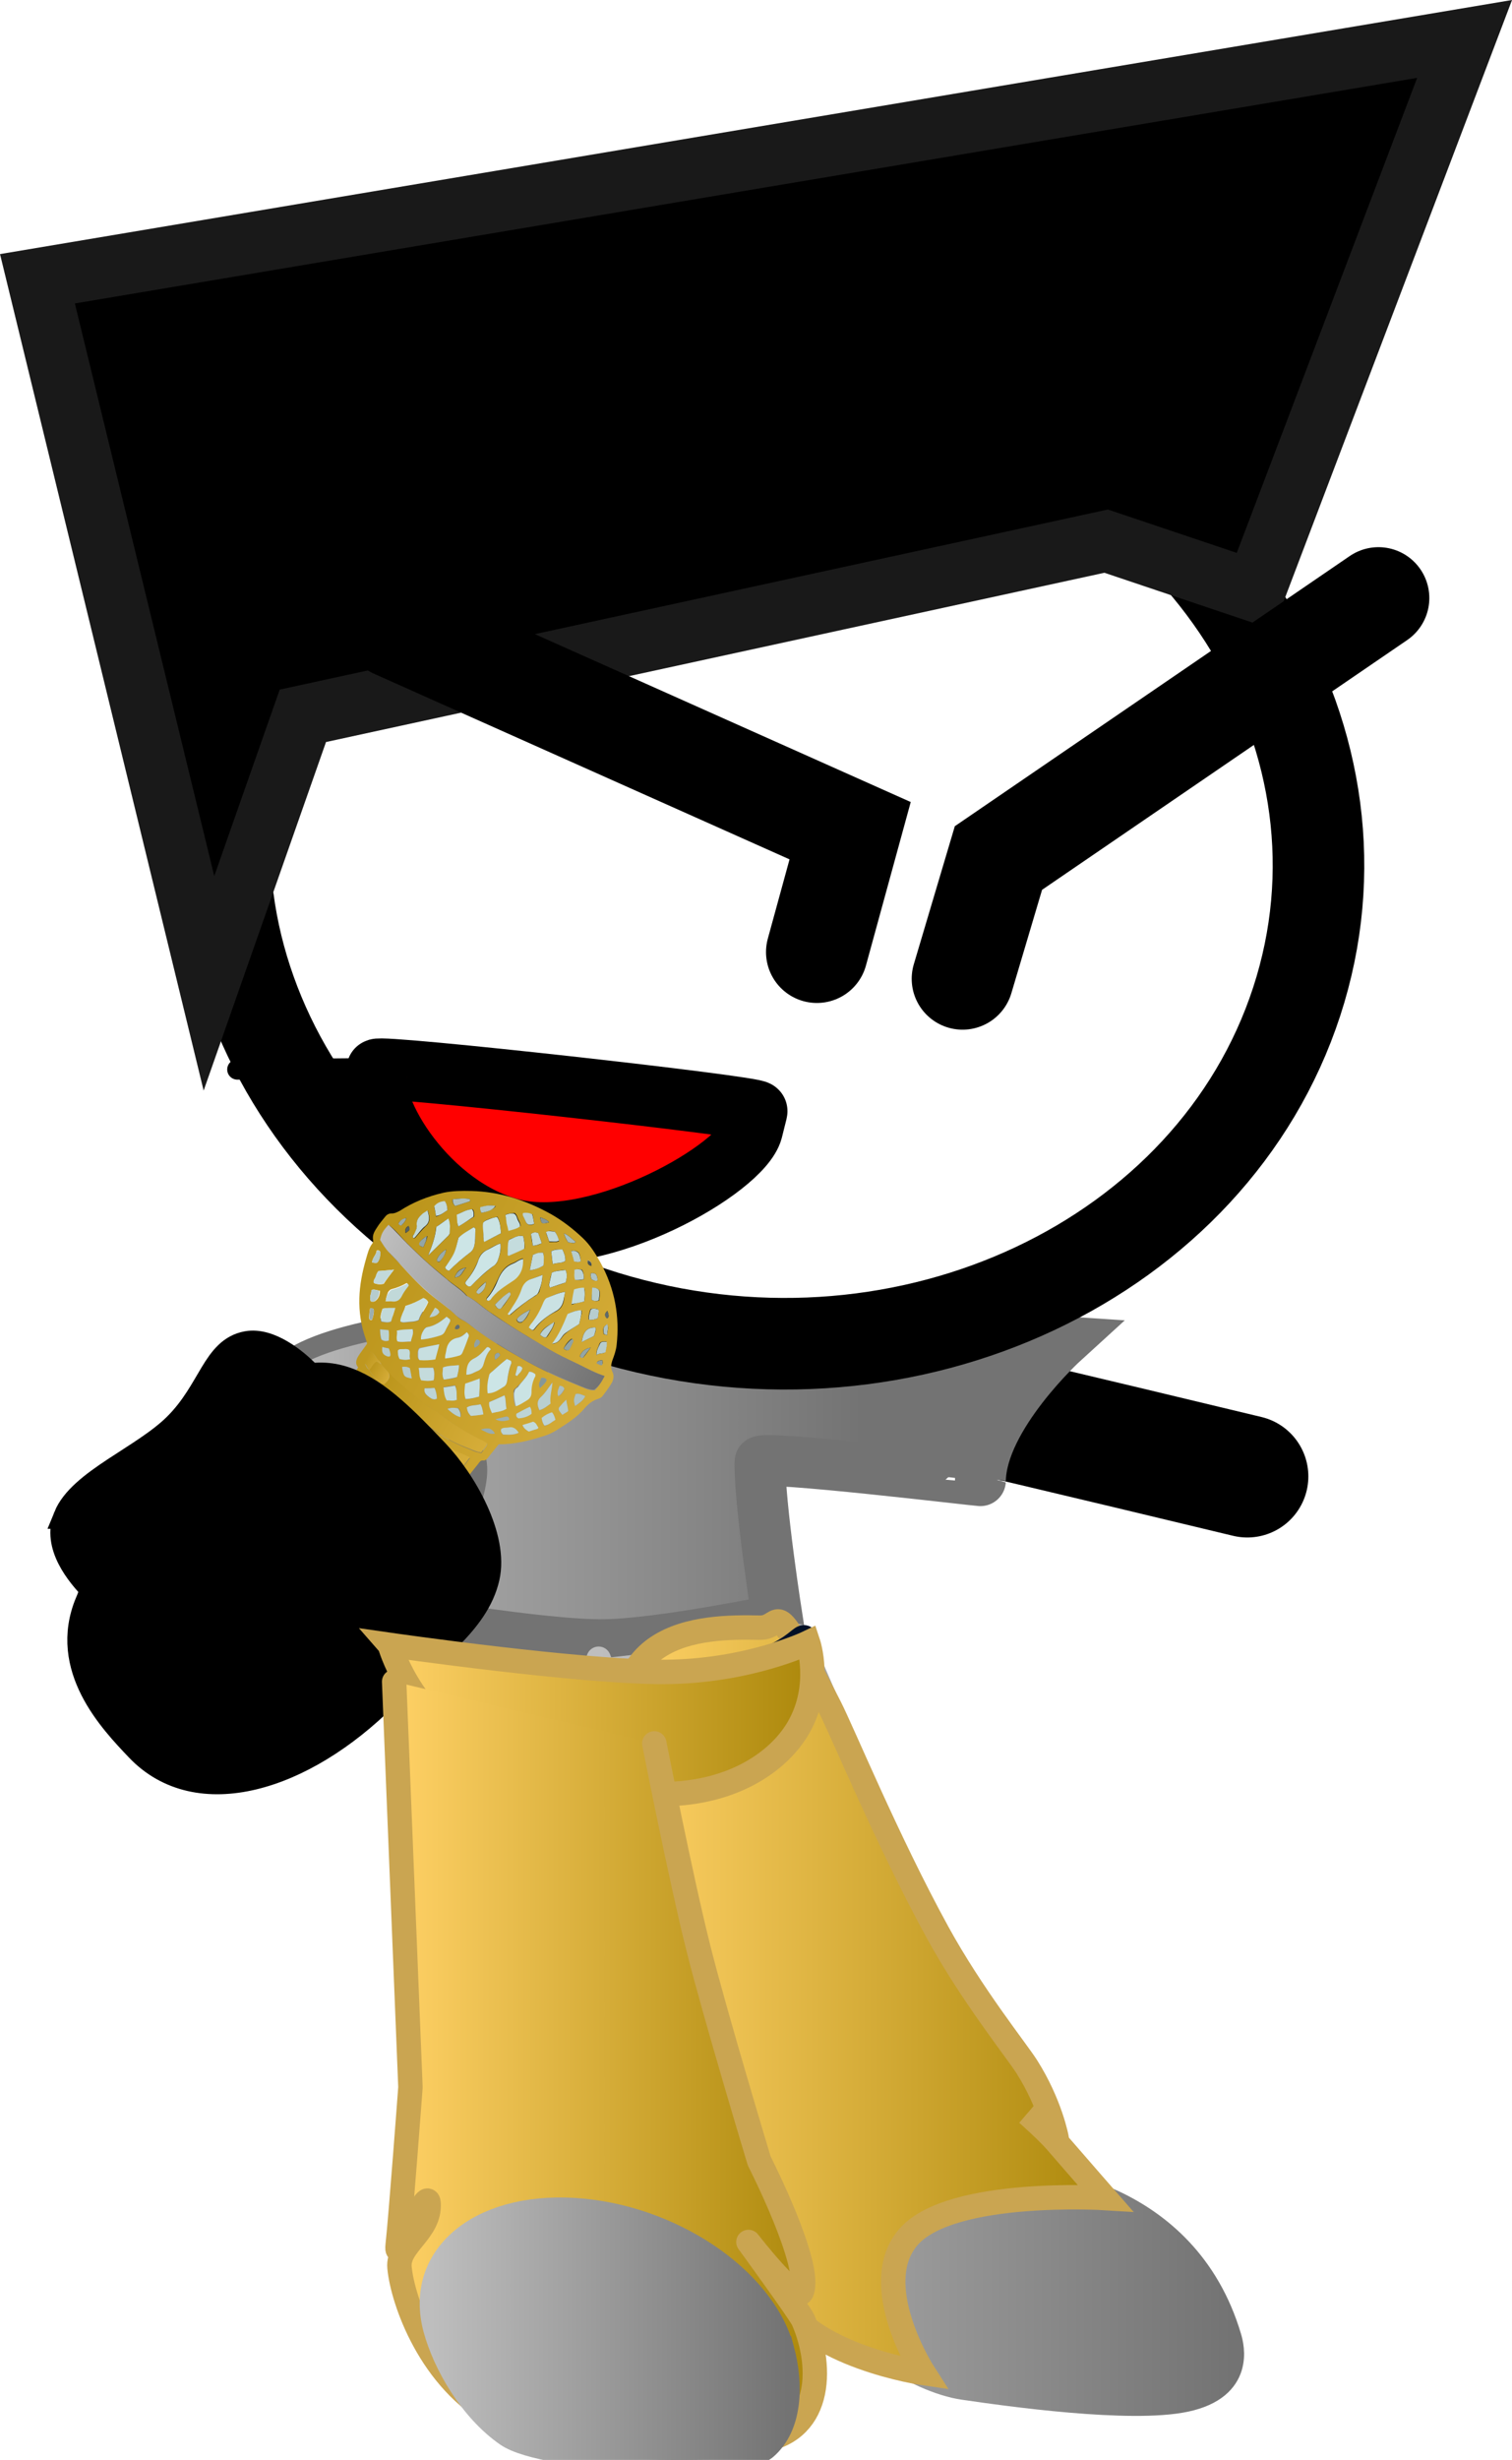 <svg version="1.1" xmlns="http://www.w3.org/2000/svg" xmlns:xlink="http://www.w3.org/1999/xlink" width="74.302" height="120.841" viewBox="0,0,74.302,120.841"><defs><linearGradient x1="206.42" y1="191.74" x2="224.467" y2="191.74" gradientUnits="userSpaceOnUse" id="color-1"><stop offset="0" stop-color="#bebebe"/><stop offset="1" stop-color="#737373"/></linearGradient><linearGradient x1="203.796" y1="195.388" x2="235.369" y2="195.388" gradientUnits="userSpaceOnUse" id="color-2"><stop offset="0" stop-color="#bebebe"/><stop offset="1" stop-color="#737373"/></linearGradient><linearGradient x1="206.694" y1="192.936" x2="218.744" y2="199.543" gradientUnits="userSpaceOnUse" id="color-3"><stop offset="0" stop-color="#bb951b"/><stop offset="1" stop-color="#d6ad39"/></linearGradient><linearGradient x1="211.434" y1="183.779" x2="222.745" y2="189.981" gradientUnits="userSpaceOnUse" id="color-4"><stop offset="0" stop-color="#bebebe"/><stop offset="1" stop-color="#737373"/></linearGradient><linearGradient x1="211.54" y1="190.441" x2="216.939" y2="193.401" gradientUnits="userSpaceOnUse" id="color-5"><stop offset="0" stop-color="#bb951b"/><stop offset="1" stop-color="#d6ad39"/></linearGradient><linearGradient x1="211.388" y1="191.705" x2="216.005" y2="194.237" gradientUnits="userSpaceOnUse" id="color-6"><stop offset="0" stop-color="#bb951b"/><stop offset="1" stop-color="#d6ad39"/></linearGradient><linearGradient x1="211.177" y1="189.658" x2="212.114" y2="190.171" gradientUnits="userSpaceOnUse" id="color-7"><stop offset="0" stop-color="#bb951b"/><stop offset="1" stop-color="#d6ad39"/></linearGradient><linearGradient x1="210.884" y1="189.157" x2="211.799" y2="189.659" gradientUnits="userSpaceOnUse" id="color-8"><stop offset="0" stop-color="#bb951b"/><stop offset="1" stop-color="#d6ad39"/></linearGradient><linearGradient x1="222.408" y1="221.701" x2="253.526" y2="221.701" gradientUnits="userSpaceOnUse" id="color-9"><stop offset="0" stop-color="#bebebe"/><stop offset="1" stop-color="#737373"/></linearGradient><linearGradient x1="222.408" y1="221.701" x2="253.526" y2="221.701" gradientUnits="userSpaceOnUse" id="color-10"><stop offset="0" stop-color="#bebebe"/><stop offset="1" stop-color="#737373"/></linearGradient><linearGradient x1="223.644" y1="220.593" x2="247.303" y2="220.593" gradientUnits="userSpaceOnUse" id="color-11"><stop offset="0" stop-color="#ffd166"/><stop offset="1" stop-color="#ac880b"/></linearGradient><linearGradient x1="212.145" y1="206.894" x2="232.914" y2="206.894" gradientUnits="userSpaceOnUse" id="color-12"><stop offset="0" stop-color="#ffd166"/><stop offset="1" stop-color="#ac880b"/></linearGradient><linearGradient x1="212.359" y1="223.873" x2="233.033" y2="223.873" gradientUnits="userSpaceOnUse" id="color-13"><stop offset="0" stop-color="#ffd166"/><stop offset="1" stop-color="#ac880b"/></linearGradient><linearGradient x1="214.215" y1="237.175" x2="231.69" y2="237.175" gradientUnits="userSpaceOnUse" id="color-14"><stop offset="0" stop-color="#bebebe"/><stop offset="1" stop-color="#737373"/></linearGradient><linearGradient x1="214.215" y1="237.175" x2="231.69" y2="237.175" gradientUnits="userSpaceOnUse" id="color-15"><stop offset="0" stop-color="#bebebe"/><stop offset="1" stop-color="#737373"/></linearGradient></defs><g transform="translate(-192.99,-122.479)"><g data-paper-data="{&quot;isPaintingLayer&quot;:true}" stroke-miterlimit="10" stroke-dasharray="" stroke-dashoffset="0" style="mix-blend-mode: normal"><path d="M225.49,216.024c0,0 -2.915,0.459 -3.806,0.196c-0.274,-0.081 -1.007,-1.015 -1.382,-2.129c-0.468,-1.39 -0.529,-3.103 -0.199,-4.299c0.85,-3.079 5.237,-6.436 7.295,-5.83c0.892,0.263 3.224,2.765 3.226,2.771" fill="#004fd9" fill-rule="nonzero" stroke="#001026" stroke-width="1.2" stroke-linecap="butt" stroke-linejoin="miter"/><path d="M204.933,204.603c1.323,-1.575 18.749,-15.843 18.749,-15.843c0,0 11.777,1.821 16.29,2.848c3.513,0.799 14.312,3.398 14.312,3.398" fill="none" fill-rule="nonzero" stroke="#000000" stroke-width="6" stroke-linecap="round" stroke-linejoin="miter"/><path d="M204.655,175.016l8.234,-0.076l-1.304,0.909" fill="none" fill-rule="nonzero" stroke="#000000" stroke-width="1" stroke-linecap="round" stroke-linejoin="miter"/><path d="M224.467,190.903c0,2.464 -3.224,4.462 -7.201,4.462c-2.119,0 -5.906,1.683 -8.235,0.473c-2.043,-1.061 -2.797,-4.982 -2.575,-5.645c0.692,-2.069 7.728,-2.988 10.086,-2.988c3.977,0 7.924,1.234 7.924,3.698z" fill="url(#color-1)" fill-rule="nonzero" stroke="#737373" stroke-width="1" stroke-linecap="butt" stroke-linejoin="miter"/><path d="M212.443,202.046c0,0 3.662,-5.904 3.201,-7.715c-0.113,-0.443 -3.174,6.951 -3.673,6.528c-2.378,-2.017 -8.176,-3.672 -8.176,-3.672c0,0 12.883,-6.463 16.775,-9.246c1.074,-0.768 5.969,-0.224 6.269,-0.459c0.387,-0.303 18.415,0.908 18.415,0.908c0,0 -4.042,3.681 -4.085,6.825c-0,0.022 -10.828,-1.279 -10.833,-0.928c-0.029,2.098 0.86,7.759 0.86,7.759c0,0 -5.648,1.178 -8.459,1.225c-3.099,0.052 -10.294,-1.224 -10.294,-1.224z" fill="url(#color-2)" fill-rule="nonzero" stroke="#737373" stroke-width="2.5" stroke-linecap="butt" stroke-linejoin="miter"/><g stroke-linejoin="miter"><g data-paper-data="{&quot;index&quot;:null}" stroke-linecap="butt"><path d="M256.71,171.686c-4.139,12.673 -19.051,19.689 -33.307,15.671c-14.256,-4.018 -22.458,-17.549 -18.319,-30.222c4.139,-12.673 19.051,-19.689 33.307,-15.671c14.256,4.018 22.458,17.549 18.319,30.222z" fill="none" fill-rule="nonzero" stroke="#000000" stroke-width="4.5"/><g><g fill-rule="nonzero"><path d="M220.438,145.272l0.009,0.011" data-paper-data="{&quot;index&quot;:null}" fill="#ffab19" stroke="#000000" stroke-width="5"/><g data-paper-data="{&quot;index&quot;:null}" fill="none" stroke="none" stroke-width="1" font-family="sans-serif" font-weight="normal" font-size="12" text-anchor="start"/></g><path d="M220.438,145.272l0.009,0.011" data-paper-data="{&quot;index&quot;:null}" fill="#ffab19" fill-rule="nonzero" stroke="#000000" stroke-width="5"/><path d="M230.225,165.479" fill="#001026" fill-rule="evenodd" stroke="#000000" stroke-width="5"/><g data-paper-data="{&quot;index&quot;:null}" fill="none" fill-rule="nonzero" stroke="none" stroke-width="1" font-family="sans-serif" font-weight="normal" font-size="12" text-anchor="start"/><g data-paper-data="{&quot;index&quot;:null}" fill="none" fill-rule="nonzero" stroke="none" stroke-width="1" font-family="sans-serif" font-weight="normal" font-size="12" text-anchor="start"/></g></g><path d="M229.955,178.006c-0.524,1.91 -7.519,5.863 -11.702,4.874c-4.183,-0.99 -7.26,-5.96 -6.736,-7.87c0.068,-0.247 18.736,1.83 18.672,2.06z" fill="#ff0000" fill-rule="nonzero" stroke="#000000" stroke-width="3" stroke-linecap="butt"/><path d="M247.347,149.062l-39.474,8.581l-4.615,13.14l-8.428,-34.61l70.132,-11.781l-10.306,27.128z" fill="#000000" fill-rule="nonzero" stroke="#191919" stroke-width="3" stroke-linecap="round"/><path d="M212.391,153.294l22.376,9.992l-1.634,5.963" fill="none" fill-rule="nonzero" stroke="#000000" stroke-width="5" stroke-linecap="round"/><path d="M240.292,170.561l1.763,-5.933l18.674,-12.77" fill="none" fill-rule="nonzero" stroke="#000000" stroke-width="5" stroke-linecap="round"/></g><g fill-rule="nonzero" stroke-linecap="butt" stroke-linejoin="miter"><g data-paper-data="{&quot;index&quot;:null}" stroke="none" stroke-width="1"><path d="M210.589,189.651c-0.142,-0.174 -0.105,-0.32 -0.032,-0.481c0.136,-0.244 0.319,-0.451 0.471,-0.682c-0.016,-0.077 -0.032,-0.155 -0.058,-0.218c-0.495,-1.38 -0.361,-2.669 0.003,-3.933c0.078,-0.266 0.141,-0.544 0.308,-0.764c0.031,-0.041 0.057,-0.108 0.047,-0.16c-0.058,-0.284 0.078,-0.462 0.208,-0.666c0.11,-0.177 0.251,-0.329 0.377,-0.494c0.073,-0.096 0.178,-0.168 0.325,-0.164c0.147,0.004 0.278,-0.069 0.398,-0.129c0.644,-0.419 1.367,-0.712 2.153,-0.891c0.445,-0.093 0.896,-0.095 1.363,-0.085c1.374,0.032 2.68,0.448 3.924,1.142c0.556,0.318 1.076,0.717 1.554,1.171c0.362,0.343 0.62,0.759 0.852,1.175c0.736,1.326 0.964,2.697 0.81,4.078c-0.026,0.263 -0.12,0.517 -0.214,0.771c-0.057,0.173 -0.088,0.345 0.006,0.548c0.089,0.177 0.058,0.349 -0.015,0.51c-0.136,0.244 -0.303,0.463 -0.471,0.682c-0.052,0.069 -0.126,0.099 -0.199,0.13c-0.288,0.083 -0.492,0.253 -0.675,0.46c-0.371,0.454 -0.879,0.76 -1.372,1.078c-0.189,0.116 -0.393,0.22 -0.618,0.287c-0.723,0.228 -1.441,0.416 -2.238,0.413c-0.157,0.206 -0.34,0.413 -0.507,0.632c-0.063,0.082 -0.136,0.178 -0.272,0.161c-0.121,-0.006 -0.168,0.089 -0.23,0.171c-0.434,0.536 -0.853,1.085 -1.287,1.621c-0.947,1.208 -1.904,2.431 -2.882,3.615c-0.957,1.157 -1.867,2.35 -2.793,3.531c-0.146,0.192 -0.314,0.346 -0.46,0.538c-0.711,0.933 -1.423,1.865 -2.15,2.786c-0.126,0.165 -0.22,0.353 -0.429,0.432c-0.073,0.031 -0.11,0.111 -0.162,0.18c-0.523,0.686 -1.072,1.373 -1.595,2.059c-0.021,0.027 -0.052,0.069 -0.073,0.096c-0.152,0.232 -0.346,0.257 -0.639,0.183c-0.981,-0.253 -1.815,-0.763 -2.504,-1.53c-0.173,-0.198 -0.326,-0.424 -0.442,-0.665c-0.089,-0.177 -0.069,-0.335 0.02,-0.485c0.267,-0.448 0.517,-0.907 0.794,-1.369c0.199,-0.326 0.439,-0.641 0.591,-1.003c0.329,-0.791 0.857,-1.451 1.233,-2.206c0.219,-0.419 0.397,-0.848 0.632,-1.254c0.256,-0.434 0.47,-0.878 0.7,-1.311c0.423,-0.784 0.888,-1.558 1.296,-2.354c0.512,-1.064 1.087,-2.079 1.662,-3.095c0.193,-0.352 0.387,-0.703 0.58,-1.055c0.314,-0.542 0.638,-1.098 0.951,-1.64c0.178,-0.298 0.313,-0.607 0.491,-0.906c0.172,-0.324 0.371,-0.585 0.57,-0.911zM211.129,189.761c0.126,0.227 0.273,0.427 0.468,0.598c0.315,0.438 0.72,0.792 1.124,1.145c0.504,0.452 1.066,0.862 1.612,1.259c0.625,0.458 1.307,0.742 2.015,1.025c0.084,0.021 0.168,0.042 0.294,0.073c0.084,-0.11 0.167,-0.219 0.251,-0.329c0.021,-0.027 0.026,-0.067 0.042,-0.12c-0.11,-0.085 -0.231,-0.156 -0.362,-0.213c-0.22,-0.104 -0.404,-0.223 -0.624,-0.327c-0.535,-0.28 -0.992,-0.696 -1.496,-1.018c-0.262,-0.18 -0.546,-0.332 -0.787,-0.539c-0.52,-0.464 -1.092,-0.86 -1.57,-1.379c-0.121,-0.136 -0.257,-0.285 -0.378,-0.421c-0,-0.131 -0.147,-0.2 -0.205,-0.288c-0.063,-0.114 -0.126,-0.227 -0.31,-0.347c-0.026,0.263 -0.209,0.405 -0.272,0.618c0.068,0.074 0.069,0.205 0.2,0.262zM211.403,190.711c-0.268,-0.401 -0.352,-0.488 -0.578,-0.617c-0.11,0.177 -0.209,0.34 -0.319,0.516c-0.073,0.096 -0.063,0.213 0.001,0.327c0.042,0.076 0.121,0.136 0.163,0.212c0.163,0.277 0.399,0.524 0.662,0.704c0.058,0.153 0.184,0.25 0.31,0.347c0.698,0.558 1.37,1.117 2.121,1.606c0.336,0.214 0.682,0.415 1.023,0.59c0.278,0.126 0.572,0.265 0.887,0.246c0.136,-0.178 0.272,-0.357 0.408,-0.535c-0.147,-0.069 -0.278,-0.127 -0.394,-0.172c-0.525,-0.229 -1.028,-0.485 -1.49,-0.796c-0.598,-0.394 -1.145,-0.857 -1.701,-1.306c-0.268,-0.206 -0.457,-0.481 -0.735,-0.673c-0.069,-0.205 -0.216,-0.339 -0.357,-0.448zM201.714,207.473c0.158,0.252 0.368,0.434 0.599,0.59c0.005,0.026 0.026,0.064 0.042,0.076c0.388,0.276 0.798,0.525 1.239,0.668c0.257,0.089 0.504,0.191 0.776,0.161c0.586,-0.768 1.172,-1.536 1.789,-2.345c-0.493,-0.139 -0.923,-0.361 -1.343,-0.596c-0.373,-0.199 -0.656,-0.482 -1.008,-0.708c-0.126,-0.097 -0.226,-0.195 -0.352,-0.292c-0.137,-0.214 -0.31,-0.412 -0.536,-0.607c-0.314,0.411 -0.481,0.892 -0.742,1.3c-0.256,0.434 -0.496,0.88 -0.742,1.3c0.069,0.205 0.174,0.329 0.279,0.453zM203.423,204.415c0.058,0.153 0.174,0.264 0.299,0.36c0.084,0.152 0.236,0.247 0.368,0.369c0.431,0.352 0.913,0.636 1.401,0.88c0.294,0.139 0.609,0.25 0.934,0.282c0.042,-0.055 0.099,-0.098 0.141,-0.152c0.513,-0.672 1.015,-1.33 1.543,-1.99c0.56,-0.701 1.109,-1.388 1.669,-2.089c0.811,-1.03 1.627,-2.035 2.438,-3.065c0.921,-1.142 1.784,-2.306 2.736,-3.423c0.162,-0.18 0.303,-0.398 0.46,-0.603c-0.215,-0.078 -0.435,-0.117 -0.63,-0.222c-0.645,-0.3 -1.244,-0.694 -1.821,-1.115c-0.504,-0.387 -0.998,-0.787 -1.491,-1.188c-0.184,-0.185 -0.362,-0.343 -0.546,-0.528c-0.063,-0.179 -0.226,-0.26 -0.331,-0.385c-0.121,-0.136 -0.205,-0.288 -0.373,-0.395c-0.136,0.113 -0.188,0.247 -0.246,0.355c-0.444,0.942 -1.024,1.801 -1.515,2.707c-0.319,0.582 -0.638,1.163 -0.94,1.757c-0.423,0.784 -0.82,1.566 -1.233,2.337c-0.334,0.635 -0.669,1.27 -1.019,1.892c-0.366,0.676 -0.737,1.326 -1.118,1.99c-0.34,0.609 -0.69,1.232 -1.024,1.867c0.131,0.122 0.163,0.277 0.299,0.36zM222.7,190.075c-0.441,-0.143 -0.813,-0.342 -1.196,-0.527c-0.399,-0.197 -0.792,-0.369 -1.181,-0.58c-0.373,-0.199 -0.74,-0.438 -1.102,-0.65c-0.378,-0.225 -0.756,-0.45 -1.139,-0.7c-0.352,-0.226 -0.709,-0.479 -1.06,-0.705c-0.357,-0.252 -0.672,-0.559 -1.071,-0.757c-0.268,-0.336 -0.656,-0.547 -0.977,-0.815c-0.326,-0.293 -0.688,-0.571 -1.013,-0.865c-0.31,-0.281 -0.625,-0.588 -0.924,-0.883c-0.315,-0.307 -0.573,-0.657 -0.919,-0.923c-0.283,0.305 -0.356,0.401 -0.418,0.745c0.137,0.214 0.273,0.427 0.463,0.638c0.236,0.247 0.473,0.493 0.714,0.766c0.462,0.507 0.919,0.988 1.471,1.411c0.378,0.29 0.767,0.567 1.103,0.912c0.068,0.074 0.163,0.147 0.278,0.192c0.22,0.104 0.415,0.275 0.604,0.42c0.693,0.532 1.449,0.982 2.199,1.405c0.982,0.579 2.005,1.039 3.059,1.457c0.205,0.092 0.409,0.184 0.629,0.157c0.188,-0.182 0.33,-0.399 0.481,-0.696zM217.582,183.56c-0.262,0.082 -0.461,0.212 -0.676,0.329c-0.194,0.09 -0.335,0.243 -0.398,0.456c-0.146,0.388 -0.35,0.753 -0.617,1.07c-0.021,0.027 -0.037,0.081 -0.047,0.094c0.047,0.102 0.11,0.15 0.221,0.169c0.026,-0.002 0.063,-0.017 0.073,-0.031c0.351,-0.361 0.733,-0.699 1.146,-1.012c0.058,-0.043 0.136,-0.113 0.146,-0.192c0.104,-0.268 0.209,-0.536 0.15,-0.885zM215.057,184.905c0.33,-0.334 0.68,-0.63 1.036,-0.9c0.115,-0.086 0.173,-0.194 0.209,-0.34c0.047,-0.225 0.041,-0.447 0.046,-0.682c0.01,-0.079 0.031,-0.172 -0.084,-0.217c-0.257,0.173 -0.518,0.32 -0.744,0.516c-0.172,0.782 -0.172,0.781 -0.658,1.452c0.016,0.077 0.068,0.139 0.194,0.171zM217.896,189.237c-0.251,0.199 -0.487,0.409 -0.722,0.62c-0.058,0.043 -0.115,0.086 -0.141,0.152c-0.057,0.304 -0.13,0.596 -0.077,0.919c0.315,-0.019 0.519,-0.189 0.76,-0.308c0.12,-0.06 0.167,-0.154 0.193,-0.286c0.041,-0.316 0.114,-0.608 0.213,-0.902c0.01,-0.014 -0.011,-0.052 -0.021,-0.103c-0.058,-0.023 -0.131,-0.057 -0.205,-0.092zM220.763,185.936c-0.372,0.062 -0.624,0.195 -0.891,0.317c-0.094,0.058 -0.131,0.139 -0.167,0.219c-0.157,0.402 -0.36,0.767 -0.638,1.098c-0.031,0.041 -0.047,0.094 -0.078,0.136c0.163,0.147 0.205,0.157 0.288,0.047c0.272,-0.357 0.612,-0.639 1.01,-0.834c0.241,-0.119 0.351,-0.296 0.408,-0.535c0.01,-0.144 0.026,-0.263 0.067,-0.448zM216.905,186.345c0.079,0.06 0.136,0.018 0.178,-0.037c0.293,-0.384 0.701,-0.658 1.11,-0.931c0.325,-0.229 0.502,-0.593 0.496,-1.076c-0.204,0.039 -0.325,0.164 -0.498,0.227c-0.356,0.14 -0.555,0.4 -0.701,0.723c-0.167,0.35 -0.319,0.712 -0.58,0.99c-0.016,0.053 -0.01,0.079 -0.005,0.105zM219.65,185.104c-0.22,0.092 -0.382,0.141 -0.529,0.203c-0.246,0.094 -0.388,0.246 -0.471,0.486c-0.104,0.333 -0.282,0.632 -0.475,0.918c-0.057,0.108 -0.141,0.218 -0.214,0.314c0.068,0.074 0.115,0.045 0.136,0.018c0.382,-0.337 0.78,-0.662 1.23,-0.926c0.068,-0.056 0.126,-0.099 0.162,-0.18c0.068,-0.252 0.151,-0.493 0.161,-0.833zM218.993,189.861c-0.136,0.309 -0.371,0.519 -0.591,0.742c-0.052,0.069 -0.141,0.087 -0.162,0.18c-0.036,0.146 -0.015,0.51 0.064,0.767c0.215,-0.053 0.372,-0.193 0.55,-0.295c0.141,-0.087 0.209,-0.209 0.214,-0.379c0.02,-0.289 0.072,-0.553 0.193,-0.809c0.01,-0.014 -0,-0.065 -0.005,-0.091c-0.053,-0.062 -0.116,-0.11 -0.262,-0.114zM212.916,186.632c-0.052,0.265 -0.246,0.486 -0.24,0.773c0.121,0.071 0.22,0.039 0.325,0.032c0.194,-0.025 0.383,-0.011 0.577,-0.101c0.094,-0.319 0.335,-0.57 0.454,-0.89c-0.047,-0.102 -0.126,-0.162 -0.226,-0.195c-0.272,0.161 -0.566,0.283 -0.891,0.382zM215.928,187.921c-0.136,0.113 -0.272,0.226 -0.424,0.261c-0.367,0.088 -0.529,0.333 -0.581,0.663c-0.016,0.119 -0.078,0.201 -0.047,0.356c0.262,-0.016 0.487,-0.082 0.713,-0.149c0.063,-0.017 0.105,-0.072 0.141,-0.152c0.094,-0.254 0.193,-0.482 0.287,-0.736c0.031,-0.041 0.042,-0.12 -0.09,-0.243zM214.936,187.16c-0.293,0.253 -0.597,0.455 -0.969,0.517c-0.079,0.005 -0.105,0.072 -0.147,0.127c-0.078,0.136 -0.141,0.283 -0.141,0.479c0.367,-0.023 0.655,-0.106 0.954,-0.203c0.1,-0.032 0.168,-0.089 0.215,-0.183c0.084,-0.175 0.183,-0.338 0.266,-0.513c0.01,-0.014 -0,-0.065 -0.005,-0.091c-0.047,-0.036 -0.095,-0.073 -0.173,-0.133zM221.448,187.527c0.042,-0.185 0.094,-0.385 0.135,-0.57c-0.005,-0.026 -0.011,-0.052 -0.021,-0.103c-0.267,-0.01 -0.487,0.082 -0.666,0.185c-0.214,0.51 -0.407,0.992 -0.763,1.458c0.388,-0.05 0.445,-0.354 0.628,-0.496c0.215,-0.183 0.45,-0.328 0.686,-0.474zM217.612,183.061c-0.032,-0.285 -0.033,-0.547 -0.18,-0.812c-0.136,0.048 -0.267,0.056 -0.377,0.102c-0.11,0.046 -0.236,0.08 -0.309,0.176c-0.047,0.16 0.001,0.327 0.006,0.483c0.006,0.156 -0.031,0.302 0.043,0.468c0.278,-0.135 0.529,-0.268 0.817,-0.416zM214.028,184.159c0.377,-0.363 0.686,-0.67 0.994,-0.976c0.021,-0.027 0.068,-0.056 0.057,-0.108c0.005,-0.235 0.062,-0.474 -0.069,-0.727c-0.209,0.144 -0.408,0.274 -0.592,0.416c-0.036,0.473 -0.187,0.9 -0.391,1.396zM215.905,190.013c0.215,0.013 0.351,-0.1 0.498,-0.162c0.173,-0.063 0.299,-0.162 0.351,-0.361c0.078,-0.266 0.156,-0.532 0.355,-0.728c-0.089,-0.112 -0.163,-0.147 -0.226,-0.064c-0.173,0.194 -0.356,0.401 -0.586,0.507c-0.325,0.164 -0.356,0.466 -0.392,0.808zM214.576,188.515c-0.383,0.076 -0.692,0.121 -0.985,0.179c-0.073,0.096 -0.068,0.187 -0.078,0.266c0.005,0.091 -0.026,0.198 0.063,0.31c0.257,0.023 0.519,0.007 0.776,-0.035c0.089,-0.215 0.151,-0.427 0.224,-0.719zM216.537,191.085c0.015,-0.314 0.025,-0.59 0.046,-0.878c-0.246,0.094 -0.482,0.174 -0.718,0.254c-0.026,0.263 -0.073,0.488 0.022,0.756c0.236,-0.015 0.435,-0.079 0.65,-0.132zM218.703,183.203c-0.252,-0.063 -0.435,0.079 -0.634,0.144c-0.063,0.017 -0.099,0.098 -0.099,0.163c-0.01,0.21 -0.026,0.394 -0.025,0.589c-0.01,0.014 0.021,0.038 0.053,0.062c0.257,-0.107 0.508,-0.241 0.765,-0.348c0.026,-0.198 -0.016,-0.404 -0.059,-0.61zM220.789,185.477c0.052,-0.199 0.094,-0.385 -0.006,-0.614c-0.22,0.027 -0.472,0.029 -0.676,0.133c-0.026,0.132 -0.083,0.24 -0.083,0.371c-0.016,0.119 -0.115,0.216 -0.005,0.366c0.262,-0.082 0.524,-0.163 0.77,-0.257zM217.03,191.355c-0.031,0.172 0.058,0.349 0.137,0.54c0.252,-0.068 0.503,-0.07 0.713,-0.214c-0.042,-0.206 -0.006,-0.418 -0.096,-0.66c-0.257,0.107 -0.498,0.227 -0.754,0.334zM220.137,190.391c-0.204,0.235 -0.356,0.532 -0.591,0.742c-0.188,0.182 -0.162,0.376 -0.057,0.631c0.225,-0.066 0.372,-0.193 0.545,-0.321c-0.037,-0.377 0.083,-0.698 0.103,-1.052zM213.293,183.29c0.073,0.035 0.105,-0.007 0.136,-0.048c0.152,-0.166 0.298,-0.358 0.466,-0.512c0.262,-0.212 0.209,-0.47 0.119,-0.778c-0.105,0.072 -0.189,0.116 -0.257,0.173c-0.173,0.128 -0.304,0.267 -0.277,0.527c0.006,0.156 -0.057,0.304 -0.109,0.438c-0.058,0.043 -0.141,0.087 -0.078,0.201zM211.941,186.405c0.121,0.006 0.21,-0.013 0.288,-0.018c0.241,0.011 0.383,-0.076 0.477,-0.265c0.073,-0.161 0.204,-0.3 0.293,-0.449c0.031,-0.041 0.079,-0.07 -0.021,-0.169c-0.225,0.132 -0.482,0.239 -0.76,0.308c-0.063,0.017 -0.115,0.086 -0.157,0.14c-0.052,0.134 -0.094,0.254 -0.12,0.452zM215.45,190.12c0.042,-0.185 0.109,-0.373 0.093,-0.581c-0.273,0.03 -0.54,0.02 -0.786,0.114c-0.01,0.21 -0.067,0.383 0.043,0.598c0.22,-0.027 0.446,-0.028 0.65,-0.132zM219.021,184.881c0.273,-0.03 0.493,-0.122 0.681,-0.238c0.01,-0.21 0.025,-0.394 -0.022,-0.626c-0.189,-0.014 -0.351,0.035 -0.508,0.11c-0.041,0.251 -0.099,0.49 -0.151,0.754zM213.567,189.675c0.021,0.169 0.016,0.273 0.053,0.389c0.016,0.077 0.042,0.141 0.069,0.205c0.21,0.052 0.425,0.065 0.624,0.001c0.026,-0.198 0.052,-0.395 -0.033,-0.612c-0.236,0.015 -0.451,0.002 -0.713,0.018zM212.352,184.851c-0.299,0.032 -0.508,0.045 -0.755,0.073c-0.058,0.043 -0.115,0.151 -0.131,0.269c-0.031,0.106 -0.136,0.178 -0.094,0.319c0.173,0.068 0.32,0.072 0.472,0.036c0.152,-0.232 0.309,-0.437 0.507,-0.698zM217.826,182.16c0.026,0.129 0.053,0.258 0.079,0.387c0.026,0.129 0.063,0.244 0.09,0.373c0.225,-0.066 0.419,-0.091 0.566,-0.218c0.016,-0.119 -0.058,-0.218 -0.105,-0.32c-0.047,-0.102 -0.063,-0.244 -0.184,-0.315c-0.168,0.023 -0.315,0.02 -0.445,0.093zM215.441,191.244c-0.021,-0.234 0.025,-0.459 -0.08,-0.714c-0.194,0.025 -0.372,0.062 -0.566,0.087c0.021,0.234 0.022,0.43 0.158,0.643c0.163,0.016 0.304,0.06 0.488,-0.017zM215.515,182.734c0.283,-0.174 0.529,-0.333 0.775,-0.492c-0,-0.131 0.015,-0.249 -0.074,-0.361c-0.288,0.018 -0.514,0.149 -0.754,0.269c0,0.131 0,0.261 0.027,0.39c-0.026,0.067 -0.005,0.105 0.027,0.194zM213.182,188.379c0.021,-0.223 0.146,-0.388 0.104,-0.594c-0.278,0.004 -0.53,0.007 -0.781,0.075c0.037,0.181 -0.068,0.318 0.027,0.521c0.21,0.052 0.398,0.001 0.65,-0.001zM221.696,185.761c-0.173,-0.002 -0.341,0.021 -0.487,0.083c-0.031,0.237 -0.078,0.462 -0.13,0.727c0.21,-0.078 0.388,-0.116 0.618,-0.156c0.031,-0.237 0.067,-0.448 -0.001,-0.653zM211.789,186.767c-0.073,0.227 -0.141,0.414 -0.067,0.644c0.178,0.028 0.33,0.058 0.477,-0.003c0.063,-0.213 0.141,-0.414 0.208,-0.666c-0.215,-0.013 -0.414,-0.013 -0.619,0.025zM220.153,184.576c0.236,-0.08 0.472,-0.029 0.618,-0.156c0.01,-0.21 -0.053,-0.389 -0.143,-0.566c-0.199,-0.001 -0.388,-0.015 -0.55,0.099c0.027,0.194 0.037,0.377 0.075,0.623zM216.743,191.96c-0.037,-0.181 -0.043,-0.337 -0.142,-0.501c-0.225,0.066 -0.472,0.029 -0.671,0.159c0.021,0.169 0.074,0.296 0.205,0.418c0.21,-0.013 0.414,-0.052 0.608,-0.077zM214.978,181.931c-0.011,-0.182 -0.048,-0.298 -0.127,-0.423c-0.194,0.025 -0.393,0.09 -0.519,0.254c0.032,0.155 0.063,0.31 0.085,0.478c0.241,-0.054 0.382,-0.207 0.56,-0.309zM220.287,192.224c-0.042,-0.141 -0.079,-0.256 -0.163,-0.343c-0.199,0.065 -0.367,0.153 -0.513,0.28c0.016,0.143 0.053,0.258 0.142,0.37c0.215,-0.053 0.356,-0.205 0.534,-0.308zM213.852,190.676c-0.031,0.237 0.085,0.348 0.237,0.443c0.11,0.085 0.241,0.142 0.372,0.068c-0.011,-0.182 -0.032,-0.351 -0.122,-0.528c-0.173,-0.002 -0.33,0.007 -0.488,0.017zM222.178,188.109c0.047,-0.16 0.131,-0.269 0.073,-0.423c-0.493,-0.009 -0.613,0.312 -0.675,0.721c0.204,-0.104 0.398,-0.195 0.602,-0.299zM212.627,189.237c0.184,0.054 0.33,0.058 0.519,0.007c-0.058,-0.153 0.031,-0.302 -0.053,-0.454c-0.105,-0.059 -0.178,-0.028 -0.273,-0.035c-0.105,0.007 -0.205,-0.027 -0.278,0.069c0,0.131 0,0.261 0.085,0.413zM217.309,186.568c0.11,0.215 0.226,0.26 0.336,0.149c0.152,-0.166 0.272,-0.357 0.382,-0.533c0.042,-0.055 0.078,-0.136 0.005,-0.235c-0.267,0.186 -0.503,0.397 -0.722,0.62zM217.62,192.677c-0.031,0.106 0,0.196 0.084,0.282c0.252,-0.003 0.524,0.033 0.765,-0.087c-0.126,-0.227 -0.289,-0.309 -0.504,-0.256c-0.105,0.007 -0.231,-0.025 -0.346,0.061zM219.525,188.051c0.22,0.169 0.289,0.178 0.383,0.055c0.131,-0.204 0.272,-0.422 0.34,-0.674c-0.314,0.15 -0.602,0.299 -0.722,0.62zM220.815,191.238c-0.099,0.098 -0.173,0.194 -0.262,0.278c-0.162,0.18 -0.162,0.18 0.069,0.466c0.105,-0.072 0.236,-0.145 0.293,-0.188c-0.042,-0.206 -0.064,-0.375 -0.101,-0.556zM220.249,182.976c-0.147,-0.004 -0.309,-0.085 -0.425,0.066c0.042,0.141 0.111,0.281 0.158,0.447c0.173,0.002 0.351,0.031 0.482,-0.043c-0.058,-0.153 -0.09,-0.308 -0.216,-0.47zM219.028,191.584c-0.215,0.118 -0.445,0.224 -0.66,0.341c-0.021,0.093 -0.015,0.184 0.1,0.229c0.236,-0.015 0.461,-0.081 0.644,-0.223c-0,-0.131 -0.021,-0.234 -0.085,-0.348zM222.064,186.326c0.121,0.071 0.241,0.077 0.367,0.043c0.01,-0.079 0.021,-0.158 0.031,-0.237c0.005,-0.105 0.026,-0.198 -0.048,-0.298c-0.095,-0.073 -0.194,-0.106 -0.309,-0.085c-0.015,0.184 -0.025,0.394 -0.041,0.577zM219.171,183.67c0.173,0.002 0.309,-0.045 0.44,-0.119c-0.063,-0.179 -0.111,-0.346 -0.169,-0.499c-0.157,-0.056 -0.283,-0.022 -0.362,0.049c0.027,0.194 0.053,0.389 0.09,0.569zM222.37,187.234c0.016,-0.119 0.031,-0.237 0.031,-0.368c-0.005,-0.026 -0.037,-0.05 -0.058,-0.088c-0.094,-0.007 -0.21,-0.052 -0.341,0.021c-0.036,0.146 -0.109,0.307 -0.083,0.502c0.178,0.028 0.304,-0.006 0.451,-0.067zM222.305,189.055c0.131,-0.139 0.325,-0.033 0.43,-0.17c0.021,-0.158 0.099,-0.294 0.057,-0.5c-0.163,-0.016 -0.309,-0.02 -0.356,0.14c-0.047,0.16 -0.157,0.271 -0.13,0.531zM218.972,192.802c0.136,-0.048 0.288,-0.083 0.414,-0.117c0.026,-0.002 0.031,-0.041 0.052,-0.069c-0.058,-0.088 -0.084,-0.217 -0.257,-0.285c-0.162,0.049 -0.335,0.112 -0.524,0.163c0.068,0.139 0.152,0.226 0.315,0.307zM219.242,182.594c-0.032,-0.155 -0.053,-0.323 -0.079,-0.452c-0.173,-0.068 -0.32,-0.072 -0.451,-0.063c-0.057,0.108 0.042,0.206 0.074,0.296c0.032,0.09 0.053,0.193 0.174,0.264c0.084,0.021 0.178,0.028 0.283,-0.044zM211.665,187.781c0.006,0.156 0.016,0.273 0.027,0.39c-0.005,0.04 0.032,0.09 0.037,0.115c0.11,0.085 0.231,0.09 0.357,0.056c0.005,-0.17 0.026,-0.328 -0.011,-0.509c-0.126,-0.031 -0.246,-0.037 -0.409,-0.053zM221.251,191.55c0.199,-0.13 0.398,-0.26 0.497,-0.488c-0.173,-0.068 -0.31,-0.151 -0.472,-0.101c-0.099,0.294 -0.099,0.294 -0.025,0.589zM212.749,189.634c0.069,0.466 0.085,0.478 0.473,0.559c-0.021,-0.169 -0.069,-0.335 -0.09,-0.504c-0.121,-0.071 -0.241,-0.076 -0.383,-0.055zM221.685,185.317c0.005,-0.17 -0.011,-0.313 -0.095,-0.464c-0.042,-0.01 -0.11,-0.019 -0.178,-0.028c-0.052,0.003 -0.115,0.02 -0.168,0.023c-0.005,0.17 -0.036,0.342 0.038,0.507c0.126,0.031 0.267,0.01 0.404,-0.038zM211.212,186.411c0.068,0.009 0.163,0.016 0.21,-0.013c0.162,-0.115 0.235,-0.276 0.24,-0.511c-0.136,-0.018 -0.283,-0.087 -0.393,-0.041c-0.042,0.185 -0.141,0.348 -0.057,0.565zM216.094,181.483c-0.005,-0.026 -0.011,-0.052 -0.021,-0.103c-0.288,-0.047 -0.561,-0.017 -0.834,0.013c-0.026,0.132 0.006,0.222 0.121,0.332c0.236,-0.08 0.487,-0.148 0.734,-0.241zM219.045,186.814c-0.251,0.133 -0.508,0.241 -0.67,0.486c-0.01,0.014 0.032,0.089 0.063,0.114c0.079,0.06 0.184,0.054 0.236,-0.015c0.183,-0.142 0.288,-0.344 0.371,-0.585zM221.531,184.438c-0.016,-0.143 -0.032,-0.285 -0.1,-0.425c-0.11,-0.085 -0.21,-0.118 -0.362,-0.082c0.048,0.167 0.085,0.348 0.142,0.501c0.115,0.045 0.21,0.052 0.32,0.006zM214.975,191.691c0.21,0.183 0.389,0.342 0.651,0.391c0.047,-0.16 -0.021,-0.299 -0.116,-0.437c-0.189,-0.014 -0.351,-0.03 -0.535,0.046zM211.271,184.5c0.205,0.027 0.231,0.025 0.262,-0.016c0.12,-0.125 0.136,-0.309 0.141,-0.479c-0,-0.065 -0.068,-0.139 -0.178,-0.093c0,0.196 -0.199,0.326 -0.224,0.589zM216.651,182.062c0.252,-0.068 0.508,-0.11 0.702,-0.331c-0.294,-0.073 -0.53,0.007 -0.744,0.059c-0.037,0.081 -0.01,0.144 0.042,0.272zM212.097,188.721c-0.11,-0.019 -0.21,-0.052 -0.32,-0.072c-0.015,0.184 0.006,0.352 0.211,0.444c0.058,0.023 0.115,0.045 0.173,0.002c0.031,-0.106 -0.006,-0.222 -0.064,-0.375zM220.685,188.724c0.142,0.109 0.226,0.13 0.294,0.008c0.057,-0.108 0.115,-0.216 0.157,-0.336c0.016,-0.053 0.016,-0.119 -0.058,-0.153c-0.173,0.128 -0.288,0.279 -0.392,0.482zM214.909,183.856c-0.199,0.13 -0.366,0.284 -0.455,0.499c-0.01,0.014 0.032,0.089 0.047,0.102c0.031,0.024 0.094,0.007 0.115,-0.02c0.12,-0.19 0.277,-0.331 0.293,-0.58zM213.797,183.742c0.057,-0.173 0.172,-0.324 0.193,-0.548c-0.215,0.118 -0.361,0.245 -0.377,0.363c-0.031,0.106 0.032,0.155 0.184,0.185zM216.629,192.699c0.22,0.104 0.441,0.273 0.677,0.193c-0.2,-0.327 -0.436,-0.247 -0.677,-0.193zM218.312,190.034c0.031,0.024 0.058,0.023 0.089,0.047c0.089,-0.149 0.246,-0.224 0.261,-0.408c-0.084,-0.086 -0.142,-0.109 -0.241,-0.076c-0.026,0.132 -0.062,0.278 -0.109,0.438zM216.867,185.446c-0.194,0.156 -0.34,0.282 -0.45,0.459c-0.021,0.027 -0.01,0.079 0.037,0.115c0.016,0.012 0.058,0.023 0.084,0.021c0.199,-0.13 0.325,-0.294 0.329,-0.595zM211.354,186.781c-0.115,-0.045 -0.184,-0.054 -0.183,0.011c-0.026,0.132 -0.036,0.277 -0.046,0.421c0.005,0.091 0.053,0.127 0.142,0.109c0.068,-0.187 0.115,-0.347 0.088,-0.541zM220.916,183.51c0.094,0.007 0.178,0.028 0.273,0.035c0.026,-0.002 0.047,-0.029 0.094,-0.058c-0.189,-0.145 -0.331,-0.319 -0.577,-0.421c0.048,0.167 0.084,0.282 0.211,0.444zM214.369,186.725c-0.089,0.149 -0.167,0.285 -0.277,0.461c0.262,-0.016 0.404,-0.103 0.492,-0.253c-0.047,-0.102 -0.084,-0.152 -0.215,-0.209zM219.576,190.178c-0.01,0.144 -0.157,0.271 -0.046,0.486c0.298,-0.293 0.351,-0.361 0.293,-0.449c-0.079,-0.06 -0.147,-0.069 -0.246,-0.037zM215.901,184.748c-0.346,0.061 -0.471,0.225 -0.565,0.479c0.346,0.005 0.366,-0.284 0.565,-0.479zM222.016,188.681c-0.32,0.059 -0.435,0.21 -0.529,0.399c-0.01,0.014 0.011,0.052 0.042,0.076c0.047,0.036 0.1,0.033 0.121,0.006c0.12,-0.125 0.209,-0.274 0.366,-0.48zM220.489,190.552c-0.047,0.16 -0.136,0.309 -0.051,0.526c0.152,-0.101 0.23,-0.236 0.298,-0.358c-0.063,-0.114 -0.137,-0.148 -0.247,-0.168zM222.833,188.068c-0.016,-0.208 0.099,-0.359 -0.017,-0.535c-0.194,0.156 -0.194,0.156 -0.167,0.481c0.042,0.01 0.084,0.021 0.184,0.054zM217.336,192.198c0.252,0.128 0.456,0.089 0.655,0.025c0.016,-0.119 -0.048,-0.167 -0.126,-0.162c-0.162,0.049 -0.341,0.086 -0.529,0.137zM222.057,185.32c0.105,0.059 0.194,0.106 0.304,0.06c-0.011,-0.117 -0.021,-0.234 -0.105,-0.32c-0.089,-0.047 -0.157,-0.056 -0.231,-0.025c-0.021,0.093 -0.005,0.17 0.032,0.285zM216.322,188.681c0.131,-0.073 0.225,-0.132 0.256,-0.238c0.005,-0.04 -0.016,-0.077 -0.037,-0.115c-0.047,-0.036 -0.131,-0.057 -0.147,-0.004c-0.063,0.082 -0.136,0.178 -0.073,0.357zM219.971,182.523c-0.11,-0.15 -0.289,-0.178 -0.436,-0.247c0.053,0.323 0.085,0.348 0.436,0.247zM212.925,183.051c0.22,-0.157 0.22,-0.157 0.141,-0.348c-0.094,0.058 -0.199,0.13 -0.141,0.348zM217.566,189.048c-0.032,-0.09 -0.079,-0.126 -0.116,-0.11c-0.162,0.049 -0.178,0.103 -0.13,0.335c0.12,-0.06 0.183,-0.142 0.246,-0.224zM222.594,189.298c-0.131,0.008 -0.246,0.028 -0.288,0.148c0.283,0.152 0.32,0.137 0.288,-0.148zM212.961,182.318c-0.168,0.023 -0.267,0.121 -0.356,0.205c-0.042,0.055 -0.026,0.132 0.11,0.15c0.089,-0.084 0.188,-0.182 0.246,-0.355zM222.841,186.879c-0.136,0.113 -0.141,0.218 -0.036,0.342c0,0 0.042,0.01 0.052,-0.003c0.079,-0.07 0.026,-0.198 -0.016,-0.339zM215.351,187.761c0.115,0.045 0.189,0.014 0.215,-0.053c0.021,-0.027 0.01,-0.079 -0.011,-0.117c-0.021,-0.038 -0.089,-0.047 -0.11,-0.019c-0.047,0.029 -0.089,0.084 -0.094,0.189zM221.867,184.391c-0.01,0.144 0.021,0.234 0.189,0.276c0.005,-0.17 -0.037,-0.246 -0.189,-0.276z" fill="url(#color-3)"/><path d="M211.48,192.444c0.494,0.401 0.987,0.801 1.491,1.188c0.567,0.435 1.176,0.816 1.821,1.115c0.205,0.092 0.399,0.132 0.63,0.222c-0.167,0.219 -0.298,0.424 -0.46,0.603c-0.942,1.104 -1.815,2.281 -2.736,3.423c-0.827,1.018 -1.627,2.035 -2.438,3.065c-0.56,0.701 -1.109,1.388 -1.669,2.089c-0.528,0.66 -1.015,1.33 -1.543,1.99c-0.042,0.055 -0.084,0.11 -0.141,0.152c-0.336,-0.018 -0.624,-0.131 -0.934,-0.282c-0.488,-0.244 -0.971,-0.528 -1.401,-0.88c-0.142,-0.109 -0.294,-0.204 -0.368,-0.369c0.163,0.081 0.289,0.243 0.514,0.308c0.057,-0.304 0.282,-0.501 0.434,-0.732c0.01,-0.014 0.021,-0.027 0.005,-0.04c0.156,-0.467 0.46,-0.865 0.674,-1.309c0.073,-0.161 0.099,-0.359 0.235,-0.472c0.241,-0.25 0.298,-0.619 0.538,-0.87c0.01,-0.014 0.016,-0.053 0.037,-0.081c0.151,-0.297 0.277,-0.592 0.46,-0.865c0.23,-0.302 0.313,-0.673 0.575,-0.95c0.041,-0.251 0.209,-0.405 0.34,-0.609c0.021,-0.027 0.031,-0.041 0.052,-0.069c0.083,-0.371 0.366,-0.611 0.512,-0.933c0.146,-0.323 0.397,-0.586 0.559,-0.897c0.193,-0.352 0.329,-0.726 0.627,-1.019c0.021,-0.027 0.052,-0.069 0.057,-0.108c0.021,-0.223 0.193,-0.352 0.303,-0.528c0.063,-0.082 0.152,-0.166 0.183,-0.273c0.031,-0.172 0.131,-0.269 0.225,-0.393c0.052,-0.069 0.12,-0.125 0.131,-0.204c0.041,-0.251 0.219,-0.419 0.355,-0.597c0.052,-0.069 0.12,-0.125 0.131,-0.204c0.036,-0.211 0.167,-0.35 0.282,-0.501c0.188,-0.247 0.266,-0.578 0.47,-0.813c0.047,-0.029 0.031,-0.106 0.047,-0.16z" fill="#87d7dc"/><path d="M211.48,192.444c-0.016,0.053 0,0.131 -0.031,0.172c-0.204,0.235 -0.298,0.554 -0.47,0.813c-0.115,0.151 -0.246,0.29 -0.282,0.501c-0.01,0.079 -0.078,0.136 -0.131,0.204c-0.136,0.178 -0.298,0.358 -0.355,0.597c-0.01,0.079 -0.094,0.123 -0.131,0.204c-0.094,0.123 -0.178,0.233 -0.225,0.393c-0.031,0.106 -0.12,0.19 -0.183,0.273c-0.11,0.177 -0.283,0.305 -0.303,0.528c-0.005,0.04 -0.037,0.081 -0.057,0.108c-0.288,0.279 -0.434,0.667 -0.627,1.019c-0.172,0.324 -0.424,0.588 -0.559,0.897c-0.146,0.323 -0.429,0.562 -0.512,0.933c0.005,0.026 -0.031,0.041 -0.052,0.069c-0.136,0.178 -0.298,0.358 -0.34,0.609c-0.277,0.265 -0.361,0.636 -0.575,0.95c-0.199,0.261 -0.308,0.568 -0.46,0.865c-0.021,0.027 -0.016,0.053 -0.037,0.081c-0.241,0.25 -0.298,0.619 -0.538,0.87c-0.131,0.139 -0.146,0.323 -0.235,0.472c-0.23,0.432 -0.517,0.842 -0.674,1.309c-0.01,0.014 -0.005,0.04 -0.005,0.04c-0.152,0.232 -0.377,0.428 -0.434,0.732c-0.21,-0.052 -0.325,-0.228 -0.514,-0.308c-0.126,-0.097 -0.252,-0.193 -0.299,-0.36c0.063,-0.082 0.152,-0.166 0.183,-0.273c0.109,-0.373 0.345,-0.649 0.533,-0.961c0.188,-0.312 0.298,-0.685 0.575,-0.95c0.041,-0.251 0.209,-0.405 0.34,-0.609c0.021,-0.027 0.052,-0.069 0.057,-0.108c0.015,-0.184 0.151,-0.297 0.23,-0.432c0.052,-0.069 0.105,-0.137 0.131,-0.204c0.151,-0.362 0.329,-0.726 0.57,-1.041c0.031,-0.041 0.089,-0.084 0.078,-0.136c0.026,-0.198 0.146,-0.323 0.251,-0.46c0.131,-0.139 0.125,-0.361 0.266,-0.513c0.183,-0.207 0.261,-0.473 0.397,-0.717c0.199,-0.326 0.324,-0.686 0.564,-1.002c0.042,-0.055 0.11,-0.111 0.11,-0.177c0.021,-0.158 0.131,-0.269 0.209,-0.405c0.084,-0.11 0.152,-0.232 0.193,-0.352c0.073,-0.227 0.177,-0.429 0.324,-0.621c0.204,-0.3 0.313,-0.673 0.591,-0.938c0.021,-0.027 0.037,-0.081 0.058,-0.108c0.172,-0.324 0.329,-0.661 0.533,-0.961c0.23,-0.302 0.334,-0.7 0.596,-0.978c0.031,-0.041 0.031,-0.106 0.047,-0.16c0.104,-0.202 0.235,-0.407 0.418,-0.549c0.089,0.047 0.152,0.095 0.226,0.13c0.189,0.21 0.357,0.383 0.552,0.554z" fill="#b0eef2"/><path d="M222.7,190.075c-0.151,0.297 -0.293,0.515 -0.513,0.672c-0.21,0.013 -0.414,-0.079 -0.629,-0.157c-1.044,-0.432 -2.078,-0.877 -3.059,-1.457c-0.74,-0.438 -1.496,-0.887 -2.199,-1.405c-0.189,-0.145 -0.383,-0.316 -0.604,-0.42c-0.089,-0.047 -0.184,-0.119 -0.278,-0.192c-0.336,-0.345 -0.735,-0.608 -1.103,-0.912c-0.525,-0.425 -1.008,-0.904 -1.471,-1.411c-0.226,-0.26 -0.462,-0.507 -0.714,-0.766c-0.2,-0.197 -0.326,-0.424 -0.463,-0.638c0.078,-0.331 0.136,-0.44 0.418,-0.745c0.336,0.28 0.604,0.616 0.919,0.923c0.299,0.295 0.615,0.602 0.924,0.883c0.326,0.293 0.677,0.585 1.013,0.865c0.31,0.281 0.698,0.492 0.977,0.815c0.399,0.197 0.714,0.504 1.071,0.757c0.341,0.24 0.709,0.479 1.06,0.705c0.367,0.239 0.745,0.463 1.139,0.7c0.362,0.213 0.73,0.451 1.102,0.65c0.388,0.211 0.782,0.383 1.181,0.58c0.415,0.209 0.787,0.408 1.228,0.551z" fill="url(#color-4)"/><path d="M210.933,191.916c-0.073,-0.035 -0.136,-0.083 -0.226,-0.13c-0.183,0.142 -0.319,0.32 -0.418,0.549c-0.016,0.053 -0.016,0.119 -0.047,0.16c-0.262,0.278 -0.382,0.664 -0.596,0.978c-0.22,0.288 -0.361,0.636 -0.533,0.961c-0.021,0.027 -0.037,0.081 -0.057,0.108c-0.277,0.265 -0.361,0.636 -0.591,0.938c-0.136,0.178 -0.251,0.394 -0.324,0.621c-0.052,0.134 -0.12,0.256 -0.193,0.352c-0.094,0.123 -0.194,0.221 -0.209,0.405c0,0.065 -0.068,0.122 -0.11,0.177c-0.23,0.302 -0.366,0.676 -0.564,1.002c-0.136,0.244 -0.214,0.51 -0.397,0.717c-0.131,0.139 -0.125,0.361 -0.266,0.513c-0.12,0.125 -0.251,0.264 -0.251,0.46c-0.016,0.053 -0.047,0.094 -0.078,0.136c-0.241,0.315 -0.408,0.665 -0.57,1.041c-0.037,0.081 -0.105,0.137 -0.131,0.204c-0.094,0.123 -0.214,0.249 -0.23,0.432c-0.005,0.04 -0.037,0.081 -0.057,0.108c-0.136,0.178 -0.298,0.358 -0.34,0.609c-0.277,0.265 -0.387,0.638 -0.575,0.95c-0.188,0.312 -0.434,0.602 -0.533,0.961c-0.031,0.106 -0.12,0.19 -0.183,0.273c-0.152,-0.095 -0.184,-0.25 -0.284,-0.348c0.361,-0.636 0.685,-1.258 1.024,-1.867c0.366,-0.676 0.737,-1.326 1.118,-1.99c0.35,-0.623 0.684,-1.258 1.019,-1.892c0.423,-0.784 0.82,-1.566 1.233,-2.337c0.319,-0.582 0.638,-1.163 0.94,-1.757c0.491,-0.906 1.056,-1.777 1.515,-2.707c0.068,-0.122 0.104,-0.268 0.246,-0.355c0.142,0.109 0.252,0.259 0.373,0.395c0.058,0.088 0.221,0.169 0.294,0.335z" fill="#87d7dc"/><path d="M203.786,205.346c0.352,0.226 0.646,0.496 1.008,0.708c0.42,0.235 0.85,0.457 1.343,0.596c-0.607,0.795 -1.203,1.577 -1.789,2.345c-0.288,0.018 -0.535,-0.084 -0.776,-0.161c-0.456,-0.155 -0.84,-0.405 -1.239,-0.668c-0.016,-0.012 -0.037,-0.05 -0.042,-0.076c0.205,0.027 0.241,-0.119 0.293,-0.253c0.13,-0.335 0.277,-0.657 0.502,-0.92c0.042,-0.055 0.084,-0.11 0.11,-0.177c0.104,-0.333 0.329,-0.595 0.481,-0.892c0.084,-0.175 0.136,-0.309 0.109,-0.503z" fill="#61afb4"/><path d="M212.088,189.91c0.489,0.505 1.05,0.915 1.57,1.379c0.242,0.207 0.514,0.373 0.787,0.539c0.493,0.335 0.961,0.737 1.496,1.018c0.21,0.118 0.42,0.235 0.625,0.327c0.131,0.057 0.252,0.128 0.362,0.213c-0.016,0.053 -0.021,0.093 -0.042,0.12c-0.084,0.11 -0.167,0.219 -0.251,0.329c-0.11,-0.019 -0.194,-0.04 -0.294,-0.073c-0.693,-0.271 -1.401,-0.553 -2.015,-1.025c-0.546,-0.397 -1.108,-0.807 -1.612,-1.259c-0.404,-0.354 -0.819,-0.694 -1.124,-1.145c0.1,0.033 0.163,0.147 0.289,0.113c0.147,-0.127 0.33,-0.269 0.209,-0.536z" fill="url(#color-5)"/><path d="M211.766,191.119c0.289,0.178 0.478,0.454 0.735,0.673c0.557,0.449 1.113,0.898 1.701,1.306c0.478,0.323 0.982,0.579 1.49,0.796c0.131,0.057 0.262,0.114 0.394,0.172c-0.146,0.192 -0.272,0.357 -0.408,0.535c-0.315,0.019 -0.603,-0.093 -0.887,-0.246c-0.341,-0.175 -0.698,-0.362 -1.023,-0.59c-0.751,-0.489 -1.423,-1.048 -2.121,-1.606c-0.126,-0.097 -0.252,-0.193 -0.31,-0.347c0.052,-0.069 0.12,-0.125 0.131,-0.204c0.042,-0.185 0.183,-0.338 0.298,-0.489z" fill="url(#color-6)"/><path d="M203.786,205.346c0.021,0.169 -0.015,0.315 -0.104,0.464c-0.151,0.297 -0.376,0.559 -0.481,0.892c-0.026,0.067 -0.068,0.122 -0.11,0.177c-0.22,0.288 -0.355,0.597 -0.502,0.92c-0.042,0.12 -0.089,0.28 -0.293,0.253c-0.247,-0.168 -0.446,-0.364 -0.599,-0.59c0.099,-0.228 0.183,-0.469 0.361,-0.636c0.021,-0.027 0.037,-0.081 0.057,-0.108c0.162,-0.311 0.334,-0.635 0.512,-0.933c0.078,-0.136 0.162,-0.245 0.225,-0.393c0.068,-0.187 0.178,-0.364 0.371,-0.454c0.089,0.047 0.152,0.095 0.226,0.13c0.11,0.085 0.226,0.195 0.336,0.28z" fill="#87d7dc"/><path d="M217.582,183.56c0.043,0.337 -0.046,0.617 -0.15,0.885c-0.026,0.067 -0.089,0.149 -0.146,0.192c-0.429,0.301 -0.796,0.65 -1.146,1.012c-0.01,0.014 -0.047,0.029 -0.073,0.031c-0.094,-0.007 -0.173,-0.068 -0.221,-0.169c0.021,-0.027 0.026,-0.067 0.047,-0.094c0.267,-0.317 0.486,-0.67 0.617,-1.07c0.078,-0.201 0.193,-0.352 0.398,-0.456c0.23,-0.106 0.414,-0.248 0.676,-0.329z" fill="#cce5e6"/><path d="M215.057,184.905c-0.126,-0.031 -0.178,-0.093 -0.194,-0.171c0.471,-0.682 0.471,-0.682 0.658,-1.452c0.209,-0.209 0.497,-0.357 0.744,-0.516c0.131,0.057 0.084,0.152 0.084,0.217c-0.005,0.235 0.001,0.457 -0.046,0.682c-0.036,0.146 -0.094,0.254 -0.209,0.34c-0.356,0.27 -0.707,0.566 -1.036,0.9z" fill="#cce5e6"/><path d="M203.434,205.054c-0.073,-0.035 -0.136,-0.083 -0.226,-0.13c-0.194,0.09 -0.304,0.267 -0.371,0.454c-0.063,0.148 -0.146,0.257 -0.225,0.393c-0.178,0.298 -0.35,0.623 -0.512,0.933c-0.021,0.027 -0.037,0.081 -0.057,0.108c-0.173,0.194 -0.246,0.42 -0.361,0.636c-0.105,-0.124 -0.194,-0.236 -0.258,-0.415c0.246,-0.42 0.47,-0.878 0.742,-1.3c0.246,-0.42 0.428,-0.889 0.742,-1.3c0.242,0.207 0.389,0.407 0.525,0.621z" fill="#60adb2"/><path d="M217.896,189.237c0.073,0.035 0.131,0.057 0.205,0.092c0.011,0.052 0.016,0.077 0.021,0.103c-0.115,0.281 -0.172,0.586 -0.213,0.902c-0.026,0.132 -0.073,0.227 -0.193,0.286c-0.225,0.132 -0.429,0.301 -0.76,0.308c-0.053,-0.323 0.004,-0.627 0.077,-0.919c0.016,-0.053 0.084,-0.11 0.141,-0.152c0.235,-0.211 0.471,-0.421 0.722,-0.62z" fill="#cce5e6"/><path d="M220.763,185.936c-0.042,0.185 -0.057,0.304 -0.083,0.436c-0.057,0.239 -0.167,0.415 -0.408,0.535c-0.393,0.22 -0.749,0.491 -1.01,0.834c-0.084,0.11 -0.11,0.111 -0.288,-0.047c0.031,-0.041 0.047,-0.094 0.078,-0.136c0.277,-0.331 0.481,-0.696 0.638,-1.098c0.047,-0.094 0.084,-0.175 0.167,-0.219c0.283,-0.109 0.534,-0.242 0.906,-0.304z" fill="#cae2e3"/><path d="M216.905,186.345c-0.005,-0.026 -0,-0.065 0.01,-0.079c0.272,-0.291 0.439,-0.641 0.58,-0.99c0.146,-0.323 0.345,-0.583 0.701,-0.723c0.173,-0.063 0.304,-0.202 0.498,-0.227c0.032,0.481 -0.156,0.859 -0.496,1.076c-0.408,0.274 -0.822,0.521 -1.11,0.931c-0.047,0.029 -0.089,0.084 -0.183,0.011z" fill="#c9e1e2"/><path d="M219.65,185.104c-0.01,0.34 -0.093,0.581 -0.187,0.835c-0.037,0.081 -0.089,0.149 -0.162,0.18c-0.435,0.275 -0.848,0.588 -1.23,0.926c-0.021,0.027 -0.068,0.056 -0.136,-0.018c0.073,-0.096 0.157,-0.206 0.214,-0.314c0.193,-0.286 0.371,-0.585 0.475,-0.918c0.083,-0.24 0.235,-0.407 0.471,-0.486c0.173,-0.063 0.335,-0.112 0.555,-0.204z" fill="#c9e1e2"/><path d="M218.993,189.861c0.147,0.004 0.226,0.064 0.304,0.125c0.005,0.026 0,0.065 0.005,0.091c-0.136,0.244 -0.198,0.522 -0.192,0.809c-0.005,0.17 -0.073,0.292 -0.214,0.379c-0.178,0.103 -0.351,0.231 -0.55,0.295c-0.079,-0.256 -0.117,-0.633 -0.064,-0.767c0.021,-0.093 0.094,-0.123 0.162,-0.18c0.162,-0.245 0.413,-0.444 0.549,-0.753z" fill="#cae3e4"/><path d="M212.916,186.632c0.325,-0.099 0.603,-0.233 0.875,-0.394c0.115,0.045 0.178,0.093 0.226,0.195c-0.11,0.307 -0.361,0.571 -0.455,0.89c-0.194,0.09 -0.383,0.076 -0.577,0.101c-0.105,0.007 -0.204,0.039 -0.325,-0.032c0.01,-0.275 0.193,-0.482 0.256,-0.761z" fill="#c8e0e1"/><path d="M215.928,187.922c0.131,0.122 0.105,0.189 0.079,0.256c-0.094,0.254 -0.177,0.494 -0.287,0.736c-0.026,0.067 -0.068,0.122 -0.141,0.152c-0.225,0.066 -0.466,0.12 -0.713,0.149c-0.016,-0.143 0.031,-0.237 0.047,-0.356c0.047,-0.356 0.209,-0.601 0.581,-0.663c0.178,-0.037 0.314,-0.15 0.435,-0.275z" fill="#cbe4e5"/><path d="M214.936,187.16c0.079,0.06 0.126,0.097 0.173,0.133c-0.005,0.04 0.016,0.077 0.005,0.091c-0.084,0.175 -0.183,0.338 -0.266,0.513c-0.047,0.094 -0.115,0.151 -0.215,0.183c-0.299,0.097 -0.603,0.168 -0.954,0.203c-0.016,-0.208 0.062,-0.344 0.141,-0.479c0.042,-0.055 0.084,-0.11 0.147,-0.127c0.372,-0.062 0.676,-0.264 0.969,-0.517z" fill="#c8e0e1"/><path d="M211.766,191.119c-0.115,0.151 -0.256,0.303 -0.293,0.515c-0.01,0.079 -0.078,0.135 -0.131,0.204c-0.278,-0.192 -0.499,-0.426 -0.662,-0.704c0.178,-0.168 0.261,-0.408 0.355,-0.597c0.163,0.016 0.241,0.142 0.357,0.187c0.152,0.095 0.299,0.23 0.373,0.395z" fill="#85d5d9"/><path d="M221.448,187.527c-0.236,0.145 -0.471,0.291 -0.702,0.462c-0.194,0.156 -0.235,0.472 -0.628,0.496c0.356,-0.466 0.559,-0.962 0.763,-1.458c0.194,-0.09 0.414,-0.182 0.666,-0.185c0.011,0.052 0.016,0.077 0.021,0.103c-0.026,0.198 -0.067,0.383 -0.119,0.582z" fill="#c6dede"/><path d="M217.612,183.061c-0.288,0.149 -0.539,0.282 -0.828,0.43c-0.063,-0.179 -0.027,-0.325 -0.043,-0.468c-0.006,-0.156 -0.053,-0.323 -0.006,-0.483c0.073,-0.096 0.199,-0.13 0.309,-0.176c0.11,-0.046 0.236,-0.08 0.377,-0.102c0.158,0.252 0.158,0.513 0.19,0.798z" fill="#cae3e3"/><path d="M214.028,184.159c0.204,-0.496 0.355,-0.924 0.401,-1.41c0.199,-0.13 0.382,-0.272 0.592,-0.416c0.121,0.267 0.074,0.492 0.069,0.727c-0.005,0.04 -0.037,0.081 -0.057,0.108c-0.309,0.307 -0.618,0.613 -1.005,0.99z" fill="#cae3e4"/><path d="M215.906,190.013c0.01,-0.34 0.041,-0.643 0.392,-0.808c0.241,-0.119 0.414,-0.313 0.586,-0.507c0.063,-0.082 0.152,-0.036 0.226,0.064c-0.199,0.195 -0.277,0.461 -0.355,0.728c-0.052,0.199 -0.178,0.298 -0.351,0.361c-0.147,0.061 -0.272,0.161 -0.498,0.162z" fill="#c8e0e1"/><path d="M212.088,189.91c0.111,0.281 -0.062,0.409 -0.203,0.561c-0.126,0.034 -0.199,-0.066 -0.289,-0.113c-0.194,-0.171 -0.341,-0.371 -0.468,-0.598c0.131,-0.139 0.183,-0.338 0.366,-0.415c0.089,0.047 0.136,0.083 0.199,0.131c0.137,0.148 0.273,0.297 0.394,0.433z" fill="url(#color-7)"/><path d="M214.576,188.515c-0.062,0.278 -0.135,0.505 -0.193,0.744c-0.257,0.042 -0.519,0.058 -0.776,0.035c-0.089,-0.112 -0.058,-0.218 -0.063,-0.31c-0.005,-0.091 -0.011,-0.182 0.078,-0.266c0.252,-0.068 0.571,-0.127 0.954,-0.203z" fill="#c7dfe0"/><path d="M216.537,191.085c-0.215,0.053 -0.414,0.117 -0.666,0.12c-0.095,-0.269 -0.048,-0.493 -0.022,-0.756c0.236,-0.08 0.472,-0.16 0.718,-0.254c0.011,0.313 -0.015,0.576 -0.03,0.89z" fill="#c8e0e1"/><path d="M218.703,183.203c0.042,0.206 0.085,0.413 0.048,0.624c-0.241,0.119 -0.498,0.227 -0.765,0.348c-0.031,-0.024 -0.063,-0.048 -0.053,-0.062c-0,-0.196 0.01,-0.406 0.025,-0.589c0.01,-0.079 0.036,-0.146 0.099,-0.163c0.22,-0.092 0.393,-0.22 0.645,-0.158z" fill="#c4dcdd"/><path d="M220.789,185.477c-0.262,0.082 -0.508,0.175 -0.77,0.257c-0.095,-0.138 -0.011,-0.248 0.005,-0.366c0.016,-0.119 0.057,-0.239 0.083,-0.371c0.204,-0.104 0.445,-0.093 0.676,-0.133c0.1,0.229 0.058,0.414 0.006,0.614z" fill="#c8e0e1"/><path d="M217.03,191.355c0.257,-0.107 0.487,-0.213 0.754,-0.334c0.074,0.231 0.037,0.442 0.096,0.66c-0.209,0.144 -0.461,0.146 -0.713,0.214c-0.095,-0.203 -0.168,-0.368 -0.137,-0.54z" fill="#c6ddde"/><path d="M220.137,190.391c-0.02,0.354 -0.14,0.675 -0.092,1.038c-0.173,0.128 -0.319,0.255 -0.545,0.321c-0.116,-0.241 -0.132,-0.449 0.057,-0.631c0.236,-0.211 0.392,-0.482 0.581,-0.728z" fill="#b9cfd0"/><path d="M213.293,183.29c-0.063,-0.114 0.036,-0.146 0.063,-0.213c0.063,-0.148 0.141,-0.283 0.109,-0.438c-0.011,-0.248 0.12,-0.386 0.277,-0.527c0.068,-0.056 0.152,-0.101 0.257,-0.173c0.09,0.308 0.143,0.566 -0.119,0.778c-0.183,0.142 -0.314,0.346 -0.466,0.512c-0.031,0.041 -0.063,0.082 -0.12,0.06z" fill="#c0d8d8"/><path d="M211.941,186.405c0.015,-0.184 0.068,-0.318 0.151,-0.427c0.042,-0.055 0.094,-0.123 0.157,-0.14c0.278,-0.069 0.519,-0.189 0.76,-0.308c0.11,0.085 0.053,0.127 0.021,0.169c-0.105,0.137 -0.22,0.288 -0.293,0.449c-0.104,0.202 -0.246,0.29 -0.477,0.265c-0.11,-0.019 -0.189,-0.014 -0.32,-0.006z" fill="#c1d9d9"/><path d="M215.45,190.12c-0.21,0.078 -0.419,0.091 -0.65,0.132c-0.11,-0.215 -0.043,-0.402 -0.043,-0.598c0.246,-0.094 0.514,-0.084 0.786,-0.114c0.006,0.222 -0.052,0.395 -0.093,0.581z" fill="#c3dbdc"/><path d="M219.021,184.881c0.052,-0.265 0.109,-0.503 0.151,-0.754c0.157,-0.075 0.304,-0.136 0.508,-0.11c0.058,0.219 0.032,0.416 0.022,0.626c-0.199,0.13 -0.409,0.208 -0.681,0.238z" fill="#c3dadb"/><path d="M213.567,189.675c0.252,-0.003 0.477,-0.003 0.703,-0.004c0.084,0.217 0.058,0.414 0.033,0.612c-0.204,0.039 -0.404,0.038 -0.624,-0.001c-0.026,-0.064 -0.058,-0.153 -0.069,-0.205c-0.016,-0.143 -0.011,-0.248 -0.043,-0.402z" fill="#c4dbdc"/><path d="M212.352,184.851c-0.199,0.261 -0.356,0.466 -0.523,0.686c-0.152,0.036 -0.299,0.032 -0.472,-0.036c-0.042,-0.141 0.063,-0.213 0.094,-0.319c0.031,-0.106 0.078,-0.201 0.131,-0.269c0.262,-0.016 0.472,-0.029 0.771,-0.061z" fill="#c2d9da"/><path d="M217.826,182.16c0.147,-0.061 0.288,-0.083 0.425,-0.066c0.136,0.083 0.137,0.214 0.184,0.315c0.047,0.102 0.131,0.188 0.105,0.32c-0.136,0.113 -0.341,0.152 -0.566,0.218c-0.026,-0.129 -0.053,-0.258 -0.09,-0.373c-0.016,-0.143 -0.032,-0.285 -0.058,-0.414z" fill="#c5ddde"/><path d="M215.441,191.244c-0.183,0.077 -0.341,0.021 -0.498,0.031c-0.121,-0.202 -0.137,-0.41 -0.159,-0.643c0.194,-0.025 0.388,-0.05 0.566,-0.087c0.116,0.241 0.069,0.466 0.09,0.7z" fill="#c3dbdc"/><path d="M215.515,182.734c-0.032,-0.09 -0.042,-0.141 -0.053,-0.193c-0.011,-0.117 -0.011,-0.248 -0.027,-0.39c0.257,-0.107 0.466,-0.251 0.754,-0.269c0.089,0.112 0.084,0.217 0.074,0.361c-0.22,0.157 -0.476,0.33 -0.749,0.491z" fill="#c7dfe0"/><path d="M213.181,188.379c-0.241,-0.011 -0.44,0.053 -0.666,-0.011c-0.079,-0.191 0.02,-0.354 -0.027,-0.521c0.278,-0.069 0.519,-0.058 0.781,-0.075c0.063,0.244 -0.052,0.395 -0.088,0.606z" fill="#c7dee0"/><path d="M211.403,190.711c-0.115,-0.045 -0.194,-0.171 -0.357,-0.187c-0.104,0.202 -0.204,0.431 -0.355,0.597c-0.053,-0.062 -0.121,-0.136 -0.163,-0.212c-0.063,-0.114 -0.074,-0.231 -0.001,-0.327c0.11,-0.177 0.209,-0.34 0.319,-0.516c0.205,0.157 0.289,0.243 0.557,0.645z" fill="#61acb1"/><path d="M221.697,186.414c-0.215,0.053 -0.393,0.09 -0.624,0.13c0.041,-0.251 0.072,-0.488 0.13,-0.727c0.162,-0.049 0.314,-0.085 0.487,-0.083c0.063,0.244 0.038,0.442 0.006,0.679z" fill="#c2dada"/><path d="M211.789,186.767c0.215,-0.053 0.404,-0.038 0.629,-0.039c-0.083,0.24 -0.146,0.453 -0.209,0.666c-0.157,0.075 -0.299,0.032 -0.477,0.003c-0.069,-0.205 -0.001,-0.392 0.057,-0.631z" fill="#c1d9d9"/><path d="M220.153,184.576c-0.037,-0.246 -0.048,-0.428 -0.075,-0.623c0.152,-0.101 0.351,-0.1 0.55,-0.099c0.089,0.177 0.153,0.356 0.143,0.566c-0.173,0.128 -0.383,0.076 -0.618,0.156z" fill="#c6dedf"/><path d="M216.743,191.96c-0.204,0.039 -0.414,0.052 -0.608,0.077c-0.131,-0.122 -0.184,-0.25 -0.205,-0.418c0.199,-0.13 0.445,-0.093 0.671,-0.159c0.1,0.164 0.105,0.32 0.142,0.501z" fill="#c0d7d7"/><path d="M214.979,181.931c-0.178,0.102 -0.319,0.255 -0.566,0.283c-0.021,-0.169 -0.053,-0.323 -0.085,-0.478c0.126,-0.165 0.309,-0.241 0.519,-0.254c0.095,0.138 0.121,0.267 0.132,0.449z" fill="#c3dadb"/><path d="M211.71,189.49c-0.063,-0.048 -0.136,-0.083 -0.2,-0.131c-0.183,0.077 -0.235,0.276 -0.366,0.415c-0.121,-0.071 -0.121,-0.202 -0.221,-0.3c0.073,-0.227 0.246,-0.355 0.271,-0.618c0.168,0.107 0.231,0.221 0.31,0.347c0.058,0.088 0.189,0.145 0.205,0.288z" fill="url(#color-8)"/><path d="M220.287,192.224c-0.178,0.102 -0.319,0.255 -0.54,0.282c-0.089,-0.112 -0.111,-0.215 -0.142,-0.37c0.147,-0.127 0.325,-0.229 0.513,-0.28c0.089,0.112 0.121,0.202 0.168,0.368z" fill="#bdd3d4"/><path d="M213.852,190.676c0.173,0.002 0.33,-0.007 0.488,-0.017c0.089,0.177 0.111,0.346 0.122,0.528c-0.131,0.073 -0.262,0.016 -0.372,-0.068c-0.142,-0.109 -0.283,-0.218 -0.237,-0.443z" fill="#bdd4d5"/><path d="M222.178,188.109c-0.204,0.104 -0.398,0.195 -0.602,0.299c0.062,-0.409 0.182,-0.73 0.675,-0.721c0.042,0.141 -0.026,0.263 -0.073,0.423z" fill="#bbd2d3"/><path d="M212.627,189.237c-0.084,-0.152 -0.084,-0.282 -0.085,-0.413c0.073,-0.096 0.173,-0.063 0.278,-0.069c0.079,-0.005 0.168,-0.023 0.273,0.035c0.084,0.152 -0.02,0.289 0.053,0.454c-0.189,0.051 -0.351,0.035 -0.519,-0.007z" fill="#c3dadb"/><path d="M217.309,186.568c0.22,-0.223 0.44,-0.445 0.722,-0.62c0.084,0.086 0.048,0.167 -0.005,0.235c-0.12,0.19 -0.256,0.369 -0.382,0.533c-0.094,0.123 -0.21,0.078 -0.336,-0.149z" fill="#b1c6c7"/><path d="M217.62,192.677c0.115,-0.086 0.241,-0.054 0.356,-0.074c0.215,-0.053 0.367,0.043 0.504,0.256c-0.241,0.119 -0.524,0.098 -0.765,0.087c-0.1,-0.098 -0.126,-0.162 -0.095,-0.268z" fill="#bbd2d3"/><path d="M219.525,188.051c0.136,-0.309 0.424,-0.457 0.707,-0.632c-0.052,0.265 -0.209,0.47 -0.34,0.674c-0.078,0.136 -0.147,0.127 -0.367,-0.043z" fill="#bad1d2"/><path d="M220.815,191.238c0.027,0.194 0.074,0.361 0.101,0.556c-0.068,0.056 -0.189,0.116 -0.293,0.188c-0.231,-0.286 -0.221,-0.3 -0.069,-0.466c0.073,-0.096 0.162,-0.18 0.262,-0.278z" fill="#b5cbcc"/><path d="M220.249,182.976c0.126,0.162 0.168,0.303 0.211,0.444c-0.141,0.087 -0.309,0.045 -0.482,0.043c-0.058,-0.153 -0.1,-0.294 -0.158,-0.447c0.11,-0.111 0.273,-0.03 0.43,-0.04z" fill="#c0d7d8"/><path d="M219.028,191.584c0.074,0.1 0.084,0.217 0.085,0.348c-0.183,0.142 -0.409,0.208 -0.644,0.223c-0.121,-0.071 -0.121,-0.136 -0.1,-0.229c0.215,-0.118 0.429,-0.236 0.66,-0.341z" fill="#bdd4d4"/><path d="M222.064,186.326c-0,-0.196 0.025,-0.394 0.025,-0.59c0.115,-0.02 0.215,0.013 0.309,0.085c0.074,0.1 0.053,0.193 0.048,0.298c-0.01,0.079 -0.021,0.158 -0.031,0.237c-0.11,0.046 -0.215,0.053 -0.351,-0.03z" fill="#b6cccc"/><path d="M219.171,183.67c-0.027,-0.194 -0.048,-0.363 -0.09,-0.569c0.079,-0.07 0.189,-0.116 0.362,-0.049c0.058,0.153 0.105,0.32 0.169,0.499c-0.147,0.061 -0.267,0.121 -0.44,0.119z" fill="#c1d9d9"/><path d="M222.37,187.234c-0.147,0.061 -0.272,0.095 -0.435,0.079c-0.027,-0.194 0.047,-0.356 0.083,-0.502c0.115,-0.086 0.231,-0.04 0.341,-0.021c0.037,0.05 0.068,0.074 0.058,0.088c-0.016,0.119 -0.031,0.237 -0.047,0.356z" fill="#b7cdce"/><path d="M222.305,189.055c-0.011,-0.248 0.083,-0.371 0.146,-0.519c0.057,-0.173 0.194,-0.156 0.356,-0.14c0.027,0.194 -0.036,0.342 -0.057,0.5c-0.136,0.113 -0.325,0.033 -0.445,0.158z" fill="#b6cccc"/><path d="M219.397,192.671c-0.162,0.049 -0.288,0.083 -0.424,0.131c-0.152,-0.095 -0.247,-0.168 -0.305,-0.321c0.189,-0.051 0.362,-0.114 0.524,-0.163c0.173,0.068 0.173,0.198 0.257,0.285c-0.021,0.027 -0.026,0.067 -0.052,0.069z" fill="#c2dada"/><path d="M219.242,182.594c-0.12,0.06 -0.199,0.065 -0.299,0.032c-0.105,-0.059 -0.126,-0.162 -0.174,-0.264c-0.032,-0.09 -0.131,-0.188 -0.074,-0.296c0.142,-0.022 0.288,-0.018 0.451,0.063c0.048,0.167 0.063,0.31 0.095,0.464z" fill="#bbd2d3"/><path d="M211.665,187.781c0.163,0.016 0.283,0.022 0.42,0.039c0.037,0.181 0.016,0.339 0.011,0.509c-0.126,0.034 -0.246,0.028 -0.357,-0.056c-0.021,-0.038 -0.042,-0.076 -0.037,-0.115c-0.021,-0.103 -0.032,-0.22 -0.037,-0.377z" fill="#bbd2d3"/><path d="M221.251,191.55c-0.074,-0.296 -0.074,-0.296 0.025,-0.589c0.162,-0.049 0.299,0.034 0.472,0.101c-0.099,0.228 -0.314,0.346 -0.497,0.488z" fill="#adc2c3"/><path d="M212.749,189.634c0.126,-0.034 0.262,-0.016 0.383,0.055c0.037,0.181 0.069,0.335 0.09,0.504c-0.372,-0.068 -0.388,-0.08 -0.473,-0.559z" fill="#b5cbcc"/><path d="M221.685,185.317c-0.152,0.036 -0.267,0.056 -0.43,0.04c-0.074,-0.165 -0.027,-0.325 -0.038,-0.507c0.063,-0.017 0.115,-0.02 0.168,-0.023c0.052,-0.003 0.11,0.019 0.178,0.028c0.11,0.15 0.126,0.293 0.121,0.463z" fill="#bbd1d2"/><path d="M211.212,186.411c-0.084,-0.217 0.025,-0.394 0.03,-0.564c0.136,-0.048 0.257,0.023 0.393,0.041c-0.005,0.235 -0.078,0.397 -0.24,0.511c-0.031,0.041 -0.115,0.02 -0.183,0.011z" fill="#b6cccd"/><path d="M216.094,181.483c-0.246,0.094 -0.498,0.162 -0.734,0.241c-0.1,-0.098 -0.131,-0.188 -0.121,-0.332c0.273,-0.03 0.545,-0.06 0.834,-0.013c0.011,0.052 0.016,0.077 0.021,0.103z" fill="#acc1c2"/><path d="M219.045,186.814c-0.089,0.215 -0.193,0.417 -0.361,0.571c-0.068,0.056 -0.157,0.075 -0.236,0.015c-0.031,-0.024 -0.074,-0.1 -0.063,-0.114c0.141,-0.218 0.408,-0.339 0.66,-0.472z" fill="#a7bbbb"/><path d="M221.531,184.438c-0.094,0.058 -0.204,0.039 -0.33,0.007c-0.048,-0.167 -0.095,-0.334 -0.142,-0.501c0.147,-0.061 0.252,-0.003 0.362,0.082c0.063,0.114 0.095,0.268 0.111,0.411z" fill="#b7cdcd"/><path d="M214.975,191.691c0.183,-0.077 0.346,-0.061 0.524,-0.033c0.095,0.138 0.147,0.265 0.116,0.437c-0.252,-0.063 -0.43,-0.222 -0.64,-0.405z" fill="#b7cece"/><path d="M211.271,184.5c0.015,-0.249 0.214,-0.379 0.24,-0.577c0.126,-0.034 0.178,0.028 0.178,0.093c-0.005,0.17 -0.036,0.342 -0.141,0.479c-0.047,0.029 -0.058,0.043 -0.278,0.004z" fill="#b4cacb"/><path d="M216.651,182.062c-0.063,-0.114 -0.079,-0.191 -0.058,-0.284c0.215,-0.053 0.44,-0.119 0.744,-0.059c-0.162,0.245 -0.408,0.274 -0.686,0.343z" fill="#b2c8c9"/><path d="M212.097,188.721c0.058,0.153 0.095,0.268 0.064,0.375c-0.058,0.043 -0.115,0.02 -0.173,-0.002c-0.231,-0.09 -0.236,-0.247 -0.211,-0.444c0.1,0.033 0.21,0.052 0.32,0.072z" fill="#b5cbcb"/><path d="M220.685,188.724c0.12,-0.19 0.235,-0.341 0.408,-0.469c0.089,0.047 0.089,0.112 0.058,0.153c-0.057,0.108 -0.099,0.228 -0.157,0.336c-0.084,0.11 -0.168,0.089 -0.309,-0.02z" fill="#91a3a3"/><path d="M214.909,183.856c-0.015,0.249 -0.167,0.415 -0.293,0.58c-0.021,0.027 -0.073,0.031 -0.115,0.02c-0.031,-0.024 -0.058,-0.088 -0.047,-0.102c0.099,-0.228 0.267,-0.382 0.455,-0.499z" fill="#99abac"/><path d="M213.797,183.742c-0.152,-0.03 -0.231,-0.09 -0.21,-0.183c0.042,-0.12 0.178,-0.233 0.377,-0.363c0.006,0.222 -0.109,0.373 -0.167,0.546z" fill="#93a5a6"/><path d="M216.629,192.699c0.241,-0.054 0.477,-0.134 0.677,0.193c-0.252,0.068 -0.456,-0.089 -0.677,-0.193z" fill="#9aadad"/><path d="M218.312,190.034c0.036,-0.146 0.083,-0.306 0.109,-0.438c0.1,-0.032 0.157,-0.01 0.241,0.077c-0.015,0.184 -0.183,0.273 -0.261,0.408c-0.031,-0.024 -0.047,-0.036 -0.089,-0.047z" fill="#c5dddd"/><path d="M216.867,185.446c0.006,0.287 -0.13,0.465 -0.329,0.595c-0.01,0.014 -0.052,0.003 -0.084,-0.021c-0.058,-0.023 -0.058,-0.088 -0.037,-0.115c0.099,-0.163 0.272,-0.291 0.45,-0.459z" fill="#aec2c3"/><path d="M211.354,186.781c0.027,0.194 -0.031,0.368 -0.078,0.527c-0.1,0.032 -0.152,-0.03 -0.142,-0.109c0.01,-0.144 0.01,-0.275 0.046,-0.421c-0.011,-0.052 0.068,-0.056 0.173,0.002z" fill="#9caeaf"/><path d="M220.916,183.51c-0.11,-0.15 -0.163,-0.277 -0.211,-0.444c0.247,0.102 0.388,0.276 0.577,0.421c-0.047,0.029 -0.068,0.056 -0.094,0.058c-0.094,-0.007 -0.178,-0.028 -0.273,-0.035z" fill="#a9bebf"/><path d="M214.369,186.725c0.131,0.057 0.184,0.119 0.215,0.209c-0.089,0.149 -0.23,0.236 -0.492,0.253c0.094,-0.189 0.188,-0.312 0.277,-0.461z" fill="#b9cfd0"/><path d="M219.576,190.178c0.1,-0.032 0.173,0.002 0.246,0.037c0.058,0.088 0.006,0.156 -0.293,0.449c-0.126,-0.227 0.036,-0.342 0.046,-0.486z" fill="#869797"/><path d="M215.901,184.748c-0.215,0.183 -0.219,0.484 -0.565,0.479c0.094,-0.254 0.235,-0.407 0.565,-0.479z" fill="#93a4a5"/><path d="M222.016,188.681c-0.157,0.206 -0.262,0.343 -0.366,0.48c-0.021,0.027 -0.073,0.031 -0.121,-0.006c-0.016,-0.012 -0.037,-0.05 -0.042,-0.076c0.094,-0.189 0.209,-0.34 0.529,-0.399z" fill="#94a5a6"/><path d="M220.489,190.552c0.136,0.018 0.194,0.04 0.231,0.156c-0.068,0.122 -0.146,0.257 -0.298,0.358c-0.084,-0.217 0.02,-0.354 0.067,-0.514z" fill="#abbfc0"/><path d="M222.833,188.068c-0.1,-0.033 -0.142,-0.043 -0.173,-0.068c-0.027,-0.325 -0.027,-0.325 0.167,-0.481c0.095,0.203 -0.01,0.34 0.006,0.548z" fill="#acc0c1"/><path d="M217.336,192.198c0.178,-0.037 0.351,-0.1 0.545,-0.125c0.079,-0.005 0.142,0.044 0.126,0.162c-0.215,0.053 -0.419,0.091 -0.671,-0.037z" fill="#9fb2b2"/><path d="M222.057,185.32c-0.037,-0.115 -0.053,-0.193 -0.032,-0.285c0.073,-0.031 0.142,-0.022 0.231,0.025c0.084,0.086 0.095,0.203 0.105,0.32c-0.094,0.058 -0.199,-0.001 -0.304,-0.06z" fill="#aec2c3"/><path d="M216.323,188.681c-0.074,-0.165 -0,-0.261 0.057,-0.369c0.031,-0.041 0.1,-0.032 0.147,0.004c0.031,0.024 0.058,0.088 0.037,0.115c-0.016,0.119 -0.11,0.177 -0.241,0.25z" fill="#91a2a3"/><path d="M219.971,182.523c-0.351,0.1 -0.377,0.102 -0.436,-0.247c0.147,0.069 0.309,0.085 0.436,0.247z" fill="#869696"/><path d="M212.925,183.051c-0.058,-0.219 0.052,-0.265 0.141,-0.348c0.089,0.177 0.089,0.177 -0.141,0.348z" fill="#555f5f"/><path d="M217.566,189.048c-0.052,0.069 -0.126,0.165 -0.246,0.224c-0.048,-0.232 -0.006,-0.287 0.13,-0.335c0.037,-0.015 0.084,0.021 0.116,0.11z" fill="#93a5a6"/><path d="M222.594,189.298c0.032,0.285 -0.005,0.301 -0.288,0.148c0.042,-0.12 0.157,-0.14 0.288,-0.148z" fill="#8b9b9c"/><path d="M212.961,182.318c-0.057,0.173 -0.157,0.271 -0.256,0.369c-0.126,-0.031 -0.152,-0.095 -0.11,-0.15c0.084,-0.11 0.183,-0.207 0.367,-0.219z" fill="#9aacad"/><path d="M222.841,186.879c0.042,0.141 0.105,0.255 0.006,0.352c-0.01,0.014 -0.037,0.015 -0.052,0.003c-0.121,-0.136 -0.09,-0.243 0.047,-0.356z" fill="#5f6a6b"/><path d="M215.351,187.761c-0.005,-0.091 0.036,-0.146 0.094,-0.189c0.037,-0.015 0.089,-0.019 0.11,0.019c0.021,0.038 0.032,0.09 0.011,0.117c-0.042,0.055 -0.099,0.098 -0.215,0.053z" fill="#636e6f"/><path d="M221.867,184.391c0.142,0.043 0.21,0.118 0.189,0.276c-0.168,-0.042 -0.199,-0.131 -0.189,-0.276z" fill="#4a5354"/></g><g data-paper-data="{&quot;index&quot;:null}" fill="#000000" stroke="#000000" stroke-width="1.2"><path d="M196.216,196.979c0.705,-1.737 3.808,-2.891 5.412,-4.489c1.726,-1.721 1.885,-3.727 3.495,-4.021c1.124,-0.206 2.418,0.857 3.023,1.492c1.47,1.544 0.285,5.166 -2.647,8.088c-2.932,2.923 -6.502,4.04 -7.972,2.495c-0.666,-0.7 -1.895,-2.126 -1.31,-3.565z"/><path d="M197.282,201.188c1.006,-2.412 5.862,-5.777 5.862,-5.777c0,0 1.819,-3.477 1.881,-3.536c3.925,-3.768 6.514,-1.136 9.409,1.905c1.378,1.447 2.962,4.206 2.508,6.2c-0.514,2.261 -2.847,3.727 -5,5.873c-4.051,4.038 -9.239,5.638 -12.18,2.549c-1.295,-1.36 -3.825,-3.992 -2.482,-7.214z"/></g></g><g><g><g stroke-width="1.2"><path d="M232.204,202.845l11.592,26.732c0,0 7.436,0.418 9.604,7.723c0.124,0.416 0.676,2.461 -2.148,3.062c-2.705,0.576 -8.737,-0.275 -10.945,-0.599c-1.026,-0.15 -2.725,-0.808 -4.038,-1.936c-1.322,-1.135 -1.748,-2.788 -2.046,-3.717c-0.121,-0.379 -11.815,-30.147 -11.815,-30.147" fill="url(#color-9)" fill-rule="evenodd" stroke="url(#color-10)" stroke-linecap="round" stroke-linejoin="round"/><path d="M224.161,209.992c-2.222,-7.486 3.262,-7.621 6.163,-7.556c1.261,0.028 0.451,-1.972 3.436,3.882c0.657,1.289 2.834,6.583 5.304,11.088c1.691,3.085 3.882,5.808 4.379,6.591c1.174,1.849 1.476,3.535 1.476,3.535l-1.447,-1.224c0,0 0.968,0.853 1.41,1.363c1.375,1.586 2.422,2.784 2.422,2.784c0,0 -7.514,-0.467 -9.633,1.871c-2.119,2.337 0.711,6.731 0.711,6.731c0,0 -5.722,-0.829 -7.12,-3.824c-0.344,-0.738 -0.203,-2.936 -0.203,-2.936c0,0 -0.584,0.125 -0.768,-0.386c-0.094,-0.261 -0.498,-4.128 -1.706,-8.477c-1.591,-5.726 -4.103,-12.362 -4.424,-13.44z" fill="url(#color-11)" fill-rule="nonzero" stroke="#caa551" stroke-linecap="butt" stroke-linejoin="miter"/></g><path d="M213.098,204.686c-0.081,-0.22 1.376,0.427 4.231,0.499c3.766,0.095 9.343,-0.352 10.878,-0.579c3.982,-0.59 4.187,-2.151 4.401,-1.569c0.791,2.156 -0.288,6.151 -4.988,6.374c-2.066,0.098 -6.122,0.824 -8.793,0.067c-3.408,-0.965 -5.286,-3.584 -5.729,-4.792z" fill="#004fd9" fill-rule="nonzero" stroke="#001026" stroke-width="1.2" stroke-linecap="butt" stroke-linejoin="miter"/><g fill-rule="nonzero" stroke-linecap="butt" stroke-linejoin="miter"><g fill="none" stroke="none" stroke-width="1" font-family="sans-serif" font-weight="normal" font-size="12" text-anchor="start"/><path d="M212.145,203.284c0,0 9.395,1.349 13.507,1.327c4.111,-0.023 7.051,-1.439 7.051,-1.439c0,0 0.709,2.11 -0.469,4.165c-0.912,1.591 -3.116,3.24 -6.635,3.278c-3.207,0.035 -7.011,-0.635 -9.23,-2.013c-3.363,-2.09 -4.223,-5.317 -4.223,-5.317z" fill="url(#color-12)" stroke="#caa551" stroke-width="1.2"/></g><g stroke-width="1.2"><path d="M223.758,208.623c0,0 6.473,31.103 5.868,31.207c-1.737,0.296 -12.619,-2.333 -12.619,-2.333l-3.573,-31.274" data-paper-data="{&quot;index&quot;:null}" fill="#ffab19" fill-rule="evenodd" stroke="#001026" stroke-linecap="round" stroke-linejoin="round"/><path d="M225.143,208.121c0,0 1.291,6.577 2.168,10.065c0.841,3.345 2.989,10.449 2.989,10.449c0,0 2.636,5.161 2.085,6.435c-0.255,0.59 -2.616,-2.456 -2.616,-2.456c0,0 2.544,3.492 2.694,3.84c1.047,2.429 0.845,5.621 -2.269,5.927c-3.418,0.336 -9.142,0.717 -12.771,-1.203c-3.285,-1.738 -4.648,-5.686 -4.801,-7.307c-0.108,-1.139 1.511,-1.754 1.43,-3.154c-0.054,-0.931 -1.658,3.302 -1.521,2.061c0.157,-1.42 0.629,-7.766 0.629,-7.766l-0.801,-19.922" data-paper-data="{&quot;index&quot;:null}" fill="url(#color-13)" fill-rule="evenodd" stroke="#caa551" stroke-linecap="round" stroke-linejoin="round"/><path d="M231.42,237.889c0.471,1.746 0.401,3.776 -0.826,4.831c-1.231,1.059 -10.803,0.648 -12.677,-0.643c-1.779,-1.226 -3.071,-3.494 -3.531,-5.198c-0.945,-3.499 2.102,-6.11 6.806,-5.831c4.704,0.279 9.282,3.342 10.227,6.841z" fill="url(#color-14)" fill-rule="nonzero" stroke="url(#color-15)" stroke-linecap="butt" stroke-linejoin="miter"/></g></g><g fill="none" fill-rule="nonzero" stroke="none" stroke-width="1" stroke-linecap="butt" stroke-linejoin="miter" font-family="sans-serif" font-weight="normal" font-size="12" text-anchor="start"/></g></g></g></svg>
